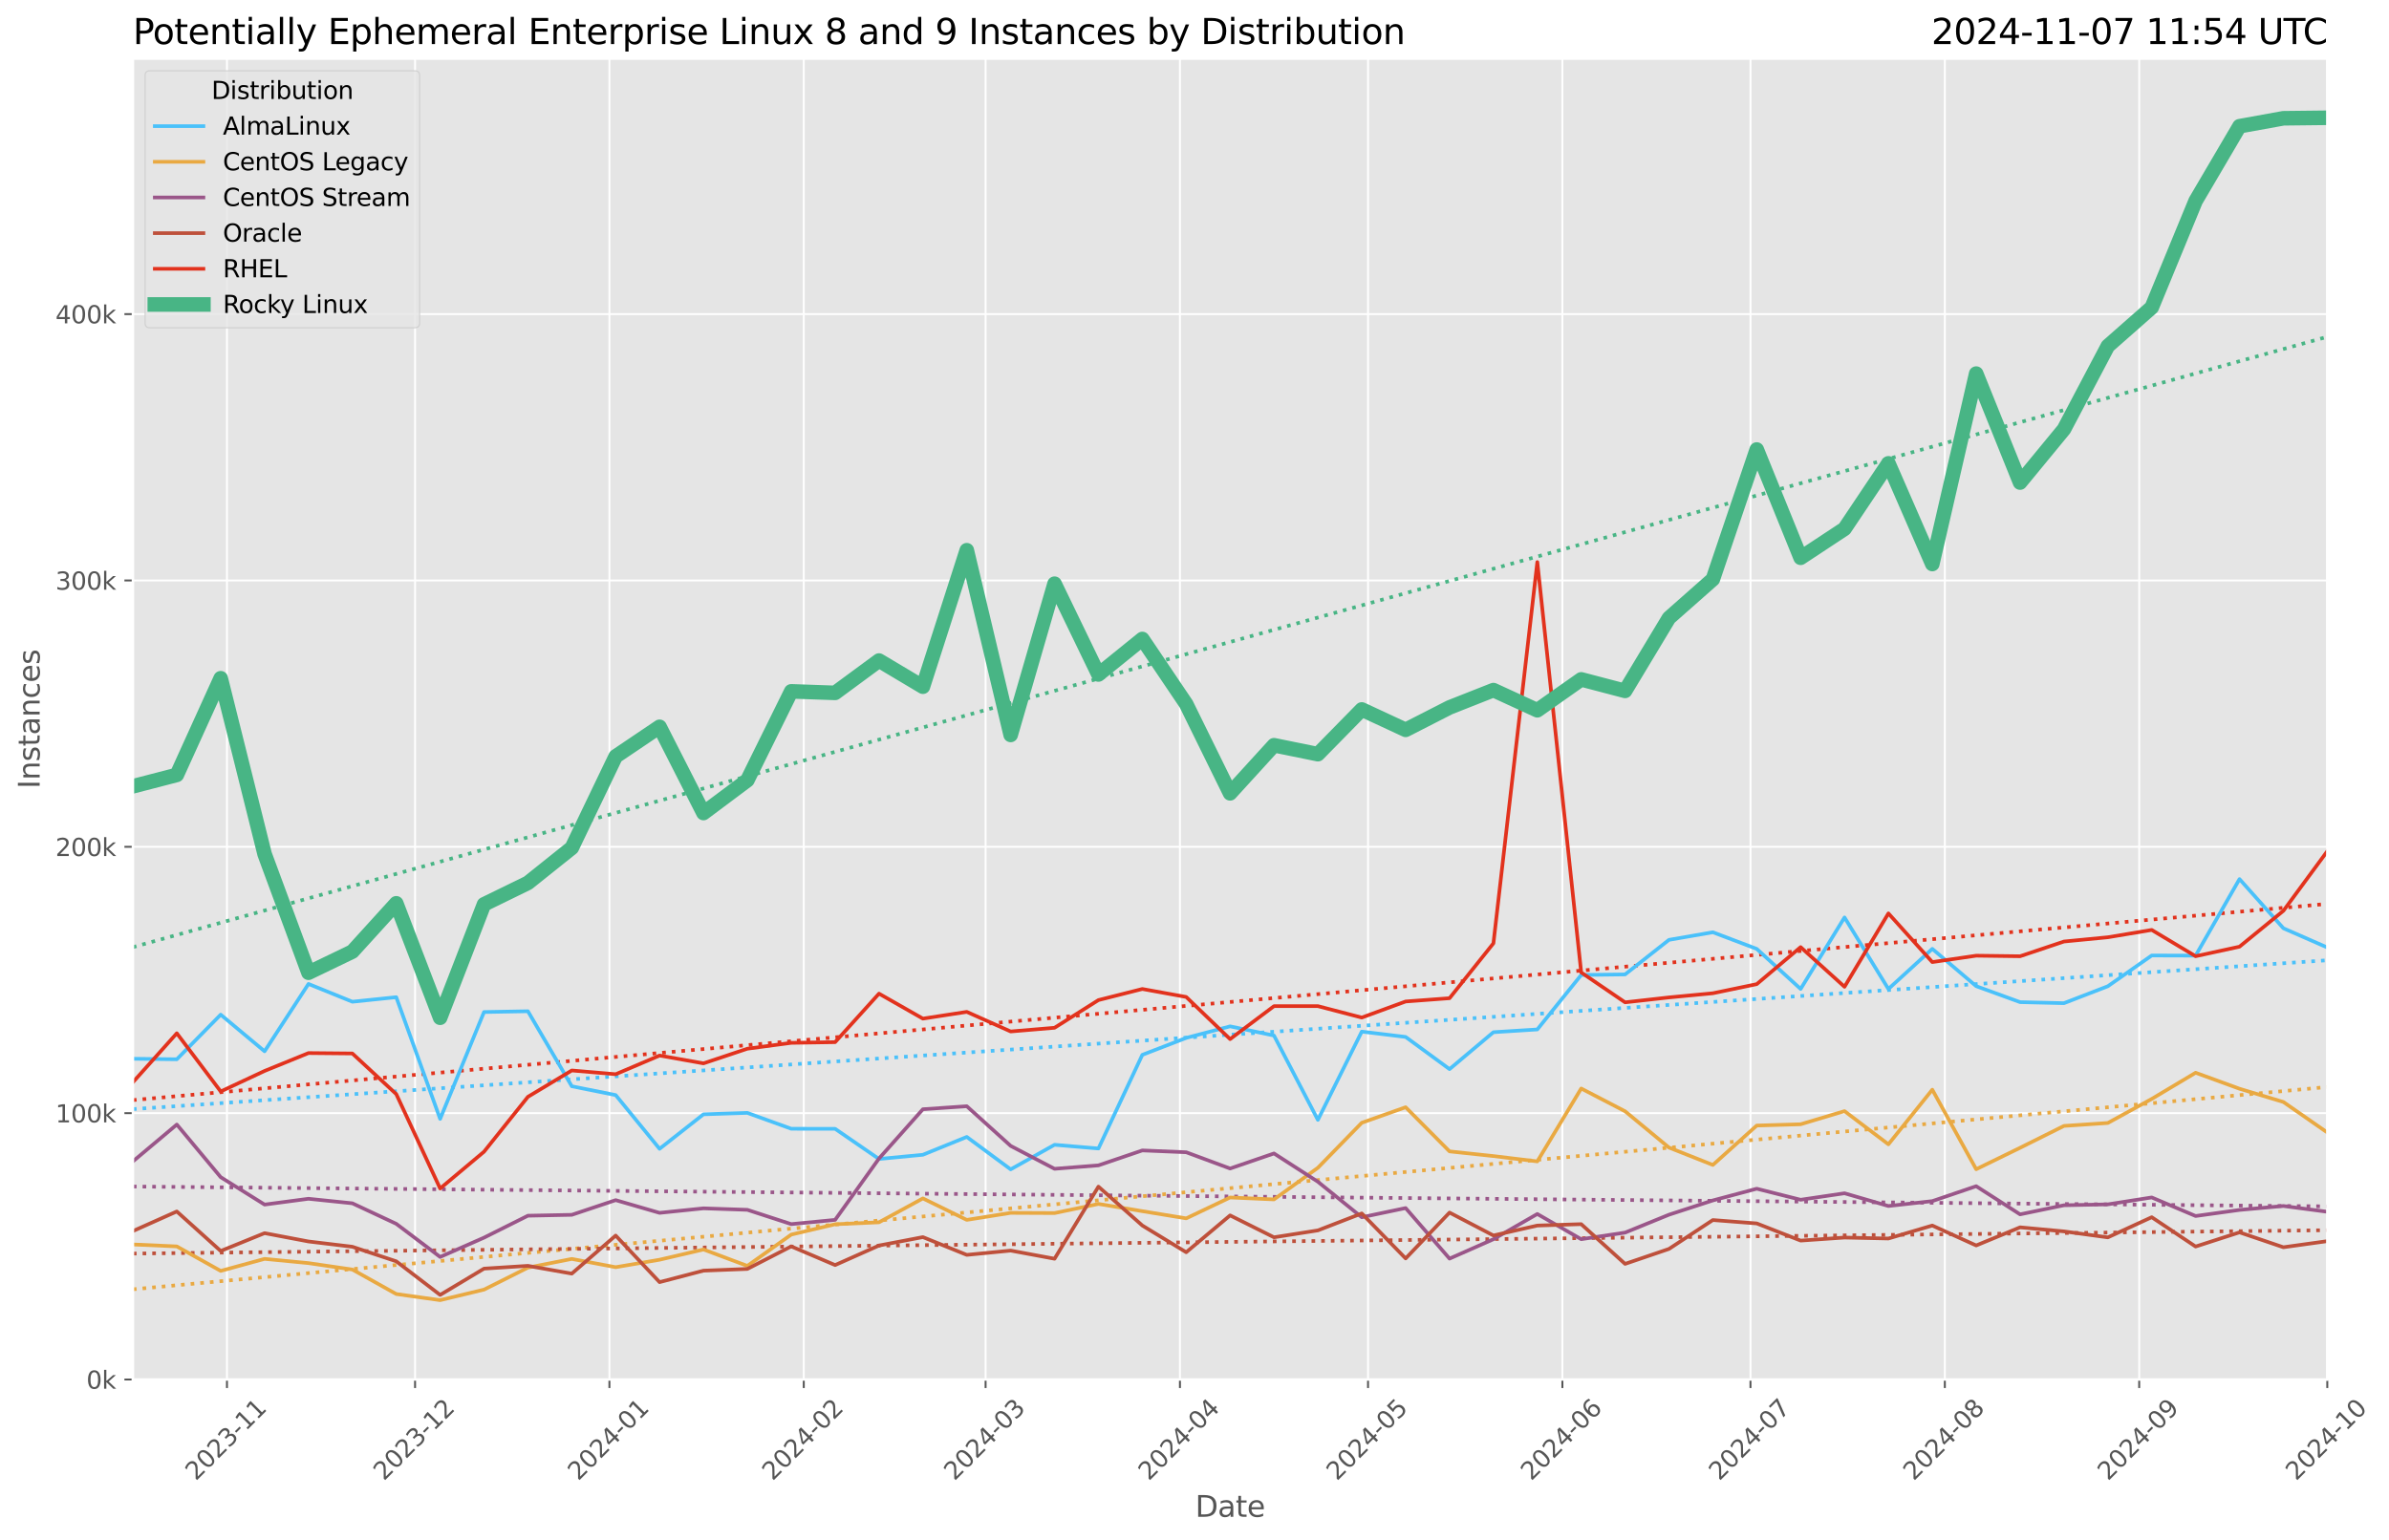 <?xml version="1.0" encoding="utf-8" standalone="no"?>
<!DOCTYPE svg PUBLIC "-//W3C//DTD SVG 1.1//EN"
  "http://www.w3.org/Graphics/SVG/1.1/DTD/svg11.dtd">
<svg xmlns:xlink="http://www.w3.org/1999/xlink" width="982.93pt" height="633.944pt" viewBox="0 0 982.93 633.944" xmlns="http://www.w3.org/2000/svg" version="1.1">
 <defs>
  <style type="text/css">*{stroke-linejoin: round; stroke-linecap: butt}</style>
 </defs>
 <g id="figure_1">
  <g id="patch_1">
   <path d="M 0 633.944 
L 982.93 633.944 
L 982.93 0 
L 0 0 
z
" style="fill: #ffffff"/>
  </g>
  <g id="axes_1">
   <g id="patch_2">
    <path d="M 54.692 567.742 
L 957.536 567.742 
L 957.536 24.142 
L 54.692 24.142 
z
" style="fill: #e5e5e5"/>
   </g>
   <g id="matplotlib.axis_1">
    <g id="xtick_1">
     <g id="line2d_1">
      <path d="M 93.385 567.742 
L 93.385 24.142 
" clip-path="url(#pe80f2a31ed)" style="fill: none; stroke: #ffffff; stroke-width: 0.8; stroke-linecap: square"/>
     </g>
     <g id="line2d_2">
      <defs>
       <path id="m54cf9c63fd" d="M 0 0 
L 0 3.5 
" style="stroke: #555555; stroke-width: 0.8"/>
      </defs>
      <g>
       <use xlink:href="#m54cf9c63fd" x="93.385" y="567.742" style="fill: #555555; stroke: #555555; stroke-width: 0.8"/>
      </g>
     </g>
     <g id="text_1">
      <!-- 2023-11 -->
      <g style="fill: #555555" transform="translate(80.564 609.66)rotate(-45)scale(0.1 -0.1)">
       <defs>
        <path id="DejaVuSans-32" d="M 1228 531 
L 3431 531 
L 3431 0 
L 469 0 
L 469 531 
Q 828 903 1448 1529 
Q 2069 2156 2228 2338 
Q 2531 2678 2651 2914 
Q 2772 3150 2772 3378 
Q 2772 3750 2511 3984 
Q 2250 4219 1831 4219 
Q 1534 4219 1204 4116 
Q 875 4013 500 3803 
L 500 4441 
Q 881 4594 1212 4672 
Q 1544 4750 1819 4750 
Q 2544 4750 2975 4387 
Q 3406 4025 3406 3419 
Q 3406 3131 3298 2873 
Q 3191 2616 2906 2266 
Q 2828 2175 2409 1742 
Q 1991 1309 1228 531 
z
" transform="scale(0.016)"/>
        <path id="DejaVuSans-30" d="M 2034 4250 
Q 1547 4250 1301 3770 
Q 1056 3291 1056 2328 
Q 1056 1369 1301 889 
Q 1547 409 2034 409 
Q 2525 409 2770 889 
Q 3016 1369 3016 2328 
Q 3016 3291 2770 3770 
Q 2525 4250 2034 4250 
z
M 2034 4750 
Q 2819 4750 3233 4129 
Q 3647 3509 3647 2328 
Q 3647 1150 3233 529 
Q 2819 -91 2034 -91 
Q 1250 -91 836 529 
Q 422 1150 422 2328 
Q 422 3509 836 4129 
Q 1250 4750 2034 4750 
z
" transform="scale(0.016)"/>
        <path id="DejaVuSans-33" d="M 2597 2516 
Q 3050 2419 3304 2112 
Q 3559 1806 3559 1356 
Q 3559 666 3084 287 
Q 2609 -91 1734 -91 
Q 1441 -91 1130 -33 
Q 819 25 488 141 
L 488 750 
Q 750 597 1062 519 
Q 1375 441 1716 441 
Q 2309 441 2620 675 
Q 2931 909 2931 1356 
Q 2931 1769 2642 2001 
Q 2353 2234 1838 2234 
L 1294 2234 
L 1294 2753 
L 1863 2753 
Q 2328 2753 2575 2939 
Q 2822 3125 2822 3475 
Q 2822 3834 2567 4026 
Q 2313 4219 1838 4219 
Q 1578 4219 1281 4162 
Q 984 4106 628 3988 
L 628 4550 
Q 988 4650 1302 4700 
Q 1616 4750 1894 4750 
Q 2613 4750 3031 4423 
Q 3450 4097 3450 3541 
Q 3450 3153 3228 2886 
Q 3006 2619 2597 2516 
z
" transform="scale(0.016)"/>
        <path id="DejaVuSans-2d" d="M 313 2009 
L 1997 2009 
L 1997 1497 
L 313 1497 
L 313 2009 
z
" transform="scale(0.016)"/>
        <path id="DejaVuSans-31" d="M 794 531 
L 1825 531 
L 1825 4091 
L 703 3866 
L 703 4441 
L 1819 4666 
L 2450 4666 
L 2450 531 
L 3481 531 
L 3481 0 
L 794 0 
L 794 531 
z
" transform="scale(0.016)"/>
       </defs>
       <use xlink:href="#DejaVuSans-32"/>
       <use xlink:href="#DejaVuSans-30" x="63.623"/>
       <use xlink:href="#DejaVuSans-32" x="127.246"/>
       <use xlink:href="#DejaVuSans-33" x="190.869"/>
       <use xlink:href="#DejaVuSans-2d" x="254.492"/>
       <use xlink:href="#DejaVuSans-31" x="290.576"/>
       <use xlink:href="#DejaVuSans-31" x="354.199"/>
      </g>
     </g>
    </g>
    <g id="xtick_2">
     <g id="line2d_3">
      <path d="M 170.772 567.742 
L 170.772 24.142 
" clip-path="url(#pe80f2a31ed)" style="fill: none; stroke: #ffffff; stroke-width: 0.8; stroke-linecap: square"/>
     </g>
     <g id="line2d_4">
      <g>
       <use xlink:href="#m54cf9c63fd" x="170.772" y="567.742" style="fill: #555555; stroke: #555555; stroke-width: 0.8"/>
      </g>
     </g>
     <g id="text_2">
      <!-- 2023-12 -->
      <g style="fill: #555555" transform="translate(157.951 609.66)rotate(-45)scale(0.1 -0.1)">
       <use xlink:href="#DejaVuSans-32"/>
       <use xlink:href="#DejaVuSans-30" x="63.623"/>
       <use xlink:href="#DejaVuSans-32" x="127.246"/>
       <use xlink:href="#DejaVuSans-33" x="190.869"/>
       <use xlink:href="#DejaVuSans-2d" x="254.492"/>
       <use xlink:href="#DejaVuSans-31" x="290.576"/>
       <use xlink:href="#DejaVuSans-32" x="354.199"/>
      </g>
     </g>
    </g>
    <g id="xtick_3">
     <g id="line2d_5">
      <path d="M 250.738 567.742 
L 250.738 24.142 
" clip-path="url(#pe80f2a31ed)" style="fill: none; stroke: #ffffff; stroke-width: 0.8; stroke-linecap: square"/>
     </g>
     <g id="line2d_6">
      <g>
       <use xlink:href="#m54cf9c63fd" x="250.738" y="567.742" style="fill: #555555; stroke: #555555; stroke-width: 0.8"/>
      </g>
     </g>
     <g id="text_3">
      <!-- 2024-01 -->
      <g style="fill: #555555" transform="translate(237.917 609.66)rotate(-45)scale(0.1 -0.1)">
       <defs>
        <path id="DejaVuSans-34" d="M 2419 4116 
L 825 1625 
L 2419 1625 
L 2419 4116 
z
M 2253 4666 
L 3047 4666 
L 3047 1625 
L 3713 1625 
L 3713 1100 
L 3047 1100 
L 3047 0 
L 2419 0 
L 2419 1100 
L 313 1100 
L 313 1709 
L 2253 4666 
z
" transform="scale(0.016)"/>
       </defs>
       <use xlink:href="#DejaVuSans-32"/>
       <use xlink:href="#DejaVuSans-30" x="63.623"/>
       <use xlink:href="#DejaVuSans-32" x="127.246"/>
       <use xlink:href="#DejaVuSans-34" x="190.869"/>
       <use xlink:href="#DejaVuSans-2d" x="254.492"/>
       <use xlink:href="#DejaVuSans-30" x="290.576"/>
       <use xlink:href="#DejaVuSans-31" x="354.199"/>
      </g>
     </g>
    </g>
    <g id="xtick_4">
     <g id="line2d_7">
      <path d="M 330.704 567.742 
L 330.704 24.142 
" clip-path="url(#pe80f2a31ed)" style="fill: none; stroke: #ffffff; stroke-width: 0.8; stroke-linecap: square"/>
     </g>
     <g id="line2d_8">
      <g>
       <use xlink:href="#m54cf9c63fd" x="330.704" y="567.742" style="fill: #555555; stroke: #555555; stroke-width: 0.8"/>
      </g>
     </g>
     <g id="text_4">
      <!-- 2024-02 -->
      <g style="fill: #555555" transform="translate(317.883 609.66)rotate(-45)scale(0.1 -0.1)">
       <use xlink:href="#DejaVuSans-32"/>
       <use xlink:href="#DejaVuSans-30" x="63.623"/>
       <use xlink:href="#DejaVuSans-32" x="127.246"/>
       <use xlink:href="#DejaVuSans-34" x="190.869"/>
       <use xlink:href="#DejaVuSans-2d" x="254.492"/>
       <use xlink:href="#DejaVuSans-30" x="290.576"/>
       <use xlink:href="#DejaVuSans-32" x="354.199"/>
      </g>
     </g>
    </g>
    <g id="xtick_5">
     <g id="line2d_9">
      <path d="M 405.511 567.742 
L 405.511 24.142 
" clip-path="url(#pe80f2a31ed)" style="fill: none; stroke: #ffffff; stroke-width: 0.8; stroke-linecap: square"/>
     </g>
     <g id="line2d_10">
      <g>
       <use xlink:href="#m54cf9c63fd" x="405.511" y="567.742" style="fill: #555555; stroke: #555555; stroke-width: 0.8"/>
      </g>
     </g>
     <g id="text_5">
      <!-- 2024-03 -->
      <g style="fill: #555555" transform="translate(392.69 609.66)rotate(-45)scale(0.1 -0.1)">
       <use xlink:href="#DejaVuSans-32"/>
       <use xlink:href="#DejaVuSans-30" x="63.623"/>
       <use xlink:href="#DejaVuSans-32" x="127.246"/>
       <use xlink:href="#DejaVuSans-34" x="190.869"/>
       <use xlink:href="#DejaVuSans-2d" x="254.492"/>
       <use xlink:href="#DejaVuSans-30" x="290.576"/>
       <use xlink:href="#DejaVuSans-33" x="354.199"/>
      </g>
     </g>
    </g>
    <g id="xtick_6">
     <g id="line2d_11">
      <path d="M 485.477 567.742 
L 485.477 24.142 
" clip-path="url(#pe80f2a31ed)" style="fill: none; stroke: #ffffff; stroke-width: 0.8; stroke-linecap: square"/>
     </g>
     <g id="line2d_12">
      <g>
       <use xlink:href="#m54cf9c63fd" x="485.477" y="567.742" style="fill: #555555; stroke: #555555; stroke-width: 0.8"/>
      </g>
     </g>
     <g id="text_6">
      <!-- 2024-04 -->
      <g style="fill: #555555" transform="translate(472.656 609.66)rotate(-45)scale(0.1 -0.1)">
       <use xlink:href="#DejaVuSans-32"/>
       <use xlink:href="#DejaVuSans-30" x="63.623"/>
       <use xlink:href="#DejaVuSans-32" x="127.246"/>
       <use xlink:href="#DejaVuSans-34" x="190.869"/>
       <use xlink:href="#DejaVuSans-2d" x="254.492"/>
       <use xlink:href="#DejaVuSans-30" x="290.576"/>
       <use xlink:href="#DejaVuSans-34" x="354.199"/>
      </g>
     </g>
    </g>
    <g id="xtick_7">
     <g id="line2d_13">
      <path d="M 562.864 567.742 
L 562.864 24.142 
" clip-path="url(#pe80f2a31ed)" style="fill: none; stroke: #ffffff; stroke-width: 0.8; stroke-linecap: square"/>
     </g>
     <g id="line2d_14">
      <g>
       <use xlink:href="#m54cf9c63fd" x="562.864" y="567.742" style="fill: #555555; stroke: #555555; stroke-width: 0.8"/>
      </g>
     </g>
     <g id="text_7">
      <!-- 2024-05 -->
      <g style="fill: #555555" transform="translate(550.043 609.66)rotate(-45)scale(0.1 -0.1)">
       <defs>
        <path id="DejaVuSans-35" d="M 691 4666 
L 3169 4666 
L 3169 4134 
L 1269 4134 
L 1269 2991 
Q 1406 3038 1543 3061 
Q 1681 3084 1819 3084 
Q 2600 3084 3056 2656 
Q 3513 2228 3513 1497 
Q 3513 744 3044 326 
Q 2575 -91 1722 -91 
Q 1428 -91 1123 -41 
Q 819 9 494 109 
L 494 744 
Q 775 591 1075 516 
Q 1375 441 1709 441 
Q 2250 441 2565 725 
Q 2881 1009 2881 1497 
Q 2881 1984 2565 2268 
Q 2250 2553 1709 2553 
Q 1456 2553 1204 2497 
Q 953 2441 691 2322 
L 691 4666 
z
" transform="scale(0.016)"/>
       </defs>
       <use xlink:href="#DejaVuSans-32"/>
       <use xlink:href="#DejaVuSans-30" x="63.623"/>
       <use xlink:href="#DejaVuSans-32" x="127.246"/>
       <use xlink:href="#DejaVuSans-34" x="190.869"/>
       <use xlink:href="#DejaVuSans-2d" x="254.492"/>
       <use xlink:href="#DejaVuSans-30" x="290.576"/>
       <use xlink:href="#DejaVuSans-35" x="354.199"/>
      </g>
     </g>
    </g>
    <g id="xtick_8">
     <g id="line2d_15">
      <path d="M 642.83 567.742 
L 642.83 24.142 
" clip-path="url(#pe80f2a31ed)" style="fill: none; stroke: #ffffff; stroke-width: 0.8; stroke-linecap: square"/>
     </g>
     <g id="line2d_16">
      <g>
       <use xlink:href="#m54cf9c63fd" x="642.83" y="567.742" style="fill: #555555; stroke: #555555; stroke-width: 0.8"/>
      </g>
     </g>
     <g id="text_8">
      <!-- 2024-06 -->
      <g style="fill: #555555" transform="translate(630.009 609.66)rotate(-45)scale(0.1 -0.1)">
       <defs>
        <path id="DejaVuSans-36" d="M 2113 2584 
Q 1688 2584 1439 2293 
Q 1191 2003 1191 1497 
Q 1191 994 1439 701 
Q 1688 409 2113 409 
Q 2538 409 2786 701 
Q 3034 994 3034 1497 
Q 3034 2003 2786 2293 
Q 2538 2584 2113 2584 
z
M 3366 4563 
L 3366 3988 
Q 3128 4100 2886 4159 
Q 2644 4219 2406 4219 
Q 1781 4219 1451 3797 
Q 1122 3375 1075 2522 
Q 1259 2794 1537 2939 
Q 1816 3084 2150 3084 
Q 2853 3084 3261 2657 
Q 3669 2231 3669 1497 
Q 3669 778 3244 343 
Q 2819 -91 2113 -91 
Q 1303 -91 875 529 
Q 447 1150 447 2328 
Q 447 3434 972 4092 
Q 1497 4750 2381 4750 
Q 2619 4750 2861 4703 
Q 3103 4656 3366 4563 
z
" transform="scale(0.016)"/>
       </defs>
       <use xlink:href="#DejaVuSans-32"/>
       <use xlink:href="#DejaVuSans-30" x="63.623"/>
       <use xlink:href="#DejaVuSans-32" x="127.246"/>
       <use xlink:href="#DejaVuSans-34" x="190.869"/>
       <use xlink:href="#DejaVuSans-2d" x="254.492"/>
       <use xlink:href="#DejaVuSans-30" x="290.576"/>
       <use xlink:href="#DejaVuSans-36" x="354.199"/>
      </g>
     </g>
    </g>
    <g id="xtick_9">
     <g id="line2d_17">
      <path d="M 720.217 567.742 
L 720.217 24.142 
" clip-path="url(#pe80f2a31ed)" style="fill: none; stroke: #ffffff; stroke-width: 0.8; stroke-linecap: square"/>
     </g>
     <g id="line2d_18">
      <g>
       <use xlink:href="#m54cf9c63fd" x="720.217" y="567.742" style="fill: #555555; stroke: #555555; stroke-width: 0.8"/>
      </g>
     </g>
     <g id="text_9">
      <!-- 2024-07 -->
      <g style="fill: #555555" transform="translate(707.396 609.66)rotate(-45)scale(0.1 -0.1)">
       <defs>
        <path id="DejaVuSans-37" d="M 525 4666 
L 3525 4666 
L 3525 4397 
L 1831 0 
L 1172 0 
L 2766 4134 
L 525 4134 
L 525 4666 
z
" transform="scale(0.016)"/>
       </defs>
       <use xlink:href="#DejaVuSans-32"/>
       <use xlink:href="#DejaVuSans-30" x="63.623"/>
       <use xlink:href="#DejaVuSans-32" x="127.246"/>
       <use xlink:href="#DejaVuSans-34" x="190.869"/>
       <use xlink:href="#DejaVuSans-2d" x="254.492"/>
       <use xlink:href="#DejaVuSans-30" x="290.576"/>
       <use xlink:href="#DejaVuSans-37" x="354.199"/>
      </g>
     </g>
    </g>
    <g id="xtick_10">
     <g id="line2d_19">
      <path d="M 800.183 567.742 
L 800.183 24.142 
" clip-path="url(#pe80f2a31ed)" style="fill: none; stroke: #ffffff; stroke-width: 0.8; stroke-linecap: square"/>
     </g>
     <g id="line2d_20">
      <g>
       <use xlink:href="#m54cf9c63fd" x="800.183" y="567.742" style="fill: #555555; stroke: #555555; stroke-width: 0.8"/>
      </g>
     </g>
     <g id="text_10">
      <!-- 2024-08 -->
      <g style="fill: #555555" transform="translate(787.362 609.66)rotate(-45)scale(0.1 -0.1)">
       <defs>
        <path id="DejaVuSans-38" d="M 2034 2216 
Q 1584 2216 1326 1975 
Q 1069 1734 1069 1313 
Q 1069 891 1326 650 
Q 1584 409 2034 409 
Q 2484 409 2743 651 
Q 3003 894 3003 1313 
Q 3003 1734 2745 1975 
Q 2488 2216 2034 2216 
z
M 1403 2484 
Q 997 2584 770 2862 
Q 544 3141 544 3541 
Q 544 4100 942 4425 
Q 1341 4750 2034 4750 
Q 2731 4750 3128 4425 
Q 3525 4100 3525 3541 
Q 3525 3141 3298 2862 
Q 3072 2584 2669 2484 
Q 3125 2378 3379 2068 
Q 3634 1759 3634 1313 
Q 3634 634 3220 271 
Q 2806 -91 2034 -91 
Q 1263 -91 848 271 
Q 434 634 434 1313 
Q 434 1759 690 2068 
Q 947 2378 1403 2484 
z
M 1172 3481 
Q 1172 3119 1398 2916 
Q 1625 2713 2034 2713 
Q 2441 2713 2670 2916 
Q 2900 3119 2900 3481 
Q 2900 3844 2670 4047 
Q 2441 4250 2034 4250 
Q 1625 4250 1398 4047 
Q 1172 3844 1172 3481 
z
" transform="scale(0.016)"/>
       </defs>
       <use xlink:href="#DejaVuSans-32"/>
       <use xlink:href="#DejaVuSans-30" x="63.623"/>
       <use xlink:href="#DejaVuSans-32" x="127.246"/>
       <use xlink:href="#DejaVuSans-34" x="190.869"/>
       <use xlink:href="#DejaVuSans-2d" x="254.492"/>
       <use xlink:href="#DejaVuSans-30" x="290.576"/>
       <use xlink:href="#DejaVuSans-38" x="354.199"/>
      </g>
     </g>
    </g>
    <g id="xtick_11">
     <g id="line2d_21">
      <path d="M 880.149 567.742 
L 880.149 24.142 
" clip-path="url(#pe80f2a31ed)" style="fill: none; stroke: #ffffff; stroke-width: 0.8; stroke-linecap: square"/>
     </g>
     <g id="line2d_22">
      <g>
       <use xlink:href="#m54cf9c63fd" x="880.149" y="567.742" style="fill: #555555; stroke: #555555; stroke-width: 0.8"/>
      </g>
     </g>
     <g id="text_11">
      <!-- 2024-09 -->
      <g style="fill: #555555" transform="translate(867.328 609.66)rotate(-45)scale(0.1 -0.1)">
       <defs>
        <path id="DejaVuSans-39" d="M 703 97 
L 703 672 
Q 941 559 1184 500 
Q 1428 441 1663 441 
Q 2288 441 2617 861 
Q 2947 1281 2994 2138 
Q 2813 1869 2534 1725 
Q 2256 1581 1919 1581 
Q 1219 1581 811 2004 
Q 403 2428 403 3163 
Q 403 3881 828 4315 
Q 1253 4750 1959 4750 
Q 2769 4750 3195 4129 
Q 3622 3509 3622 2328 
Q 3622 1225 3098 567 
Q 2575 -91 1691 -91 
Q 1453 -91 1209 -44 
Q 966 3 703 97 
z
M 1959 2075 
Q 2384 2075 2632 2365 
Q 2881 2656 2881 3163 
Q 2881 3666 2632 3958 
Q 2384 4250 1959 4250 
Q 1534 4250 1286 3958 
Q 1038 3666 1038 3163 
Q 1038 2656 1286 2365 
Q 1534 2075 1959 2075 
z
" transform="scale(0.016)"/>
       </defs>
       <use xlink:href="#DejaVuSans-32"/>
       <use xlink:href="#DejaVuSans-30" x="63.623"/>
       <use xlink:href="#DejaVuSans-32" x="127.246"/>
       <use xlink:href="#DejaVuSans-34" x="190.869"/>
       <use xlink:href="#DejaVuSans-2d" x="254.492"/>
       <use xlink:href="#DejaVuSans-30" x="290.576"/>
       <use xlink:href="#DejaVuSans-39" x="354.199"/>
      </g>
     </g>
    </g>
    <g id="xtick_12">
     <g id="line2d_23">
      <path d="M 957.536 567.742 
L 957.536 24.142 
" clip-path="url(#pe80f2a31ed)" style="fill: none; stroke: #ffffff; stroke-width: 0.8; stroke-linecap: square"/>
     </g>
     <g id="line2d_24">
      <g>
       <use xlink:href="#m54cf9c63fd" x="957.536" y="567.742" style="fill: #555555; stroke: #555555; stroke-width: 0.8"/>
      </g>
     </g>
     <g id="text_12">
      <!-- 2024-10 -->
      <g style="fill: #555555" transform="translate(944.715 609.66)rotate(-45)scale(0.1 -0.1)">
       <use xlink:href="#DejaVuSans-32"/>
       <use xlink:href="#DejaVuSans-30" x="63.623"/>
       <use xlink:href="#DejaVuSans-32" x="127.246"/>
       <use xlink:href="#DejaVuSans-34" x="190.869"/>
       <use xlink:href="#DejaVuSans-2d" x="254.492"/>
       <use xlink:href="#DejaVuSans-31" x="290.576"/>
       <use xlink:href="#DejaVuSans-30" x="354.199"/>
      </g>
     </g>
    </g>
    <g id="text_13">
     <!-- Date -->
     <g style="fill: #555555" transform="translate(491.773 624.248)scale(0.12 -0.12)">
      <defs>
       <path id="DejaVuSans-44" d="M 1259 4147 
L 1259 519 
L 2022 519 
Q 2988 519 3436 956 
Q 3884 1394 3884 2338 
Q 3884 3275 3436 3711 
Q 2988 4147 2022 4147 
L 1259 4147 
z
M 628 4666 
L 1925 4666 
Q 3281 4666 3915 4102 
Q 4550 3538 4550 2338 
Q 4550 1131 3912 565 
Q 3275 0 1925 0 
L 628 0 
L 628 4666 
z
" transform="scale(0.016)"/>
       <path id="DejaVuSans-61" d="M 2194 1759 
Q 1497 1759 1228 1600 
Q 959 1441 959 1056 
Q 959 750 1161 570 
Q 1363 391 1709 391 
Q 2188 391 2477 730 
Q 2766 1069 2766 1631 
L 2766 1759 
L 2194 1759 
z
M 3341 1997 
L 3341 0 
L 2766 0 
L 2766 531 
Q 2569 213 2275 61 
Q 1981 -91 1556 -91 
Q 1019 -91 701 211 
Q 384 513 384 1019 
Q 384 1609 779 1909 
Q 1175 2209 1959 2209 
L 2766 2209 
L 2766 2266 
Q 2766 2663 2505 2880 
Q 2244 3097 1772 3097 
Q 1472 3097 1187 3025 
Q 903 2953 641 2809 
L 641 3341 
Q 956 3463 1253 3523 
Q 1550 3584 1831 3584 
Q 2591 3584 2966 3190 
Q 3341 2797 3341 1997 
z
" transform="scale(0.016)"/>
       <path id="DejaVuSans-74" d="M 1172 4494 
L 1172 3500 
L 2356 3500 
L 2356 3053 
L 1172 3053 
L 1172 1153 
Q 1172 725 1289 603 
Q 1406 481 1766 481 
L 2356 481 
L 2356 0 
L 1766 0 
Q 1100 0 847 248 
Q 594 497 594 1153 
L 594 3053 
L 172 3053 
L 172 3500 
L 594 3500 
L 594 4494 
L 1172 4494 
z
" transform="scale(0.016)"/>
       <path id="DejaVuSans-65" d="M 3597 1894 
L 3597 1613 
L 953 1613 
Q 991 1019 1311 708 
Q 1631 397 2203 397 
Q 2534 397 2845 478 
Q 3156 559 3463 722 
L 3463 178 
Q 3153 47 2828 -22 
Q 2503 -91 2169 -91 
Q 1331 -91 842 396 
Q 353 884 353 1716 
Q 353 2575 817 3079 
Q 1281 3584 2069 3584 
Q 2775 3584 3186 3129 
Q 3597 2675 3597 1894 
z
M 3022 2063 
Q 3016 2534 2758 2815 
Q 2500 3097 2075 3097 
Q 1594 3097 1305 2825 
Q 1016 2553 972 2059 
L 3022 2063 
z
" transform="scale(0.016)"/>
      </defs>
      <use xlink:href="#DejaVuSans-44"/>
      <use xlink:href="#DejaVuSans-61" x="77.002"/>
      <use xlink:href="#DejaVuSans-74" x="138.281"/>
      <use xlink:href="#DejaVuSans-65" x="177.49"/>
     </g>
    </g>
   </g>
   <g id="matplotlib.axis_2">
    <g id="ytick_1">
     <g id="line2d_25">
      <path d="M 54.692 567.742 
L 957.536 567.742 
" clip-path="url(#pe80f2a31ed)" style="fill: none; stroke: #ffffff; stroke-width: 0.8; stroke-linecap: square"/>
     </g>
     <g id="line2d_26">
      <defs>
       <path id="md037a63f2e" d="M 0 0 
L -3.5 0 
" style="stroke: #555555; stroke-width: 0.8"/>
      </defs>
      <g>
       <use xlink:href="#md037a63f2e" x="54.692" y="567.742" style="fill: #555555; stroke: #555555; stroke-width: 0.8"/>
      </g>
     </g>
     <g id="text_14">
      <!-- 0k -->
      <g style="fill: #555555" transform="translate(35.539 571.541)scale(0.1 -0.1)">
       <defs>
        <path id="DejaVuSans-6b" d="M 581 4863 
L 1159 4863 
L 1159 1991 
L 2875 3500 
L 3609 3500 
L 1753 1863 
L 3688 0 
L 2938 0 
L 1159 1709 
L 1159 0 
L 581 0 
L 581 4863 
z
" transform="scale(0.016)"/>
       </defs>
       <use xlink:href="#DejaVuSans-30"/>
       <use xlink:href="#DejaVuSans-6b" x="63.623"/>
      </g>
     </g>
    </g>
    <g id="ytick_2">
     <g id="line2d_27">
      <path d="M 54.692 458.124 
L 957.536 458.124 
" clip-path="url(#pe80f2a31ed)" style="fill: none; stroke: #ffffff; stroke-width: 0.8; stroke-linecap: square"/>
     </g>
     <g id="line2d_28">
      <g>
       <use xlink:href="#md037a63f2e" x="54.692" y="458.124" style="fill: #555555; stroke: #555555; stroke-width: 0.8"/>
      </g>
     </g>
     <g id="text_15">
      <!-- 100k -->
      <g style="fill: #555555" transform="translate(22.814 461.923)scale(0.1 -0.1)">
       <use xlink:href="#DejaVuSans-31"/>
       <use xlink:href="#DejaVuSans-30" x="63.623"/>
       <use xlink:href="#DejaVuSans-30" x="127.246"/>
       <use xlink:href="#DejaVuSans-6b" x="190.869"/>
      </g>
     </g>
    </g>
    <g id="ytick_3">
     <g id="line2d_29">
      <path d="M 54.692 348.506 
L 957.536 348.506 
" clip-path="url(#pe80f2a31ed)" style="fill: none; stroke: #ffffff; stroke-width: 0.8; stroke-linecap: square"/>
     </g>
     <g id="line2d_30">
      <g>
       <use xlink:href="#md037a63f2e" x="54.692" y="348.506" style="fill: #555555; stroke: #555555; stroke-width: 0.8"/>
      </g>
     </g>
     <g id="text_16">
      <!-- 200k -->
      <g style="fill: #555555" transform="translate(22.814 352.305)scale(0.1 -0.1)">
       <use xlink:href="#DejaVuSans-32"/>
       <use xlink:href="#DejaVuSans-30" x="63.623"/>
       <use xlink:href="#DejaVuSans-30" x="127.246"/>
       <use xlink:href="#DejaVuSans-6b" x="190.869"/>
      </g>
     </g>
    </g>
    <g id="ytick_4">
     <g id="line2d_31">
      <path d="M 54.692 238.888 
L 957.536 238.888 
" clip-path="url(#pe80f2a31ed)" style="fill: none; stroke: #ffffff; stroke-width: 0.8; stroke-linecap: square"/>
     </g>
     <g id="line2d_32">
      <g>
       <use xlink:href="#md037a63f2e" x="54.692" y="238.888" style="fill: #555555; stroke: #555555; stroke-width: 0.8"/>
      </g>
     </g>
     <g id="text_17">
      <!-- 300k -->
      <g style="fill: #555555" transform="translate(22.814 242.687)scale(0.1 -0.1)">
       <use xlink:href="#DejaVuSans-33"/>
       <use xlink:href="#DejaVuSans-30" x="63.623"/>
       <use xlink:href="#DejaVuSans-30" x="127.246"/>
       <use xlink:href="#DejaVuSans-6b" x="190.869"/>
      </g>
     </g>
    </g>
    <g id="ytick_5">
     <g id="line2d_33">
      <path d="M 54.692 129.27 
L 957.536 129.27 
" clip-path="url(#pe80f2a31ed)" style="fill: none; stroke: #ffffff; stroke-width: 0.8; stroke-linecap: square"/>
     </g>
     <g id="line2d_34">
      <g>
       <use xlink:href="#md037a63f2e" x="54.692" y="129.27" style="fill: #555555; stroke: #555555; stroke-width: 0.8"/>
      </g>
     </g>
     <g id="text_18">
      <!-- 400k -->
      <g style="fill: #555555" transform="translate(22.814 133.07)scale(0.1 -0.1)">
       <use xlink:href="#DejaVuSans-34"/>
       <use xlink:href="#DejaVuSans-30" x="63.623"/>
       <use xlink:href="#DejaVuSans-30" x="127.246"/>
       <use xlink:href="#DejaVuSans-6b" x="190.869"/>
      </g>
     </g>
    </g>
    <g id="text_19">
     <!-- Instances -->
     <g style="fill: #555555" transform="translate(16.318 324.588)rotate(-90)scale(0.12 -0.12)">
      <defs>
       <path id="DejaVuSans-49" d="M 628 4666 
L 1259 4666 
L 1259 0 
L 628 0 
L 628 4666 
z
" transform="scale(0.016)"/>
       <path id="DejaVuSans-6e" d="M 3513 2113 
L 3513 0 
L 2938 0 
L 2938 2094 
Q 2938 2591 2744 2837 
Q 2550 3084 2163 3084 
Q 1697 3084 1428 2787 
Q 1159 2491 1159 1978 
L 1159 0 
L 581 0 
L 581 3500 
L 1159 3500 
L 1159 2956 
Q 1366 3272 1645 3428 
Q 1925 3584 2291 3584 
Q 2894 3584 3203 3211 
Q 3513 2838 3513 2113 
z
" transform="scale(0.016)"/>
       <path id="DejaVuSans-73" d="M 2834 3397 
L 2834 2853 
Q 2591 2978 2328 3040 
Q 2066 3103 1784 3103 
Q 1356 3103 1142 2972 
Q 928 2841 928 2578 
Q 928 2378 1081 2264 
Q 1234 2150 1697 2047 
L 1894 2003 
Q 2506 1872 2764 1633 
Q 3022 1394 3022 966 
Q 3022 478 2636 193 
Q 2250 -91 1575 -91 
Q 1294 -91 989 -36 
Q 684 19 347 128 
L 347 722 
Q 666 556 975 473 
Q 1284 391 1588 391 
Q 1994 391 2212 530 
Q 2431 669 2431 922 
Q 2431 1156 2273 1281 
Q 2116 1406 1581 1522 
L 1381 1569 
Q 847 1681 609 1914 
Q 372 2147 372 2553 
Q 372 3047 722 3315 
Q 1072 3584 1716 3584 
Q 2034 3584 2315 3537 
Q 2597 3491 2834 3397 
z
" transform="scale(0.016)"/>
       <path id="DejaVuSans-63" d="M 3122 3366 
L 3122 2828 
Q 2878 2963 2633 3030 
Q 2388 3097 2138 3097 
Q 1578 3097 1268 2742 
Q 959 2388 959 1747 
Q 959 1106 1268 751 
Q 1578 397 2138 397 
Q 2388 397 2633 464 
Q 2878 531 3122 666 
L 3122 134 
Q 2881 22 2623 -34 
Q 2366 -91 2075 -91 
Q 1284 -91 818 406 
Q 353 903 353 1747 
Q 353 2603 823 3093 
Q 1294 3584 2113 3584 
Q 2378 3584 2631 3529 
Q 2884 3475 3122 3366 
z
" transform="scale(0.016)"/>
      </defs>
      <use xlink:href="#DejaVuSans-49"/>
      <use xlink:href="#DejaVuSans-6e" x="29.492"/>
      <use xlink:href="#DejaVuSans-73" x="92.871"/>
      <use xlink:href="#DejaVuSans-74" x="144.971"/>
      <use xlink:href="#DejaVuSans-61" x="184.18"/>
      <use xlink:href="#DejaVuSans-6e" x="245.459"/>
      <use xlink:href="#DejaVuSans-63" x="308.838"/>
      <use xlink:href="#DejaVuSans-65" x="363.818"/>
      <use xlink:href="#DejaVuSans-73" x="425.342"/>
     </g>
    </g>
   </g>
   <g id="line2d_35">
    <path d="M 54.692 456.456 
L 63.812 455.837 
L 72.931 455.219 
L 82.051 454.6 
L 91.17 453.981 
L 100.29 453.363 
L 109.41 452.744 
L 118.529 452.125 
L 127.649 451.506 
L 136.769 450.888 
L 145.888 450.269 
L 155.008 449.65 
L 164.128 449.032 
L 173.247 448.413 
L 182.367 447.794 
L 191.486 447.176 
L 200.606 446.557 
L 209.726 445.938 
L 218.845 445.32 
L 227.965 444.701 
L 237.085 444.082 
L 246.204 443.464 
L 255.324 442.845 
L 264.444 442.226 
L 273.563 441.608 
L 282.683 440.989 
L 291.802 440.37 
L 300.922 439.752 
L 310.042 439.133 
L 319.161 438.514 
L 328.281 437.896 
L 337.401 437.277 
L 346.52 436.658 
L 355.64 436.04 
L 364.76 435.421 
L 373.879 434.802 
L 382.999 434.184 
L 392.118 433.565 
L 401.238 432.946 
L 410.358 432.328 
L 419.477 431.709 
L 428.597 431.09 
L 437.717 430.471 
L 446.836 429.853 
L 455.956 429.234 
L 465.076 428.615 
L 474.195 427.997 
L 483.315 427.378 
L 492.434 426.759 
L 501.554 426.141 
L 510.674 425.522 
L 519.793 424.903 
L 528.913 424.285 
L 538.033 423.666 
L 547.152 423.047 
L 556.272 422.429 
L 565.392 421.81 
L 574.511 421.191 
L 583.631 420.573 
L 592.75 419.954 
L 601.87 419.335 
L 610.99 418.717 
L 620.109 418.098 
L 629.229 417.479 
L 638.349 416.861 
L 647.468 416.242 
L 656.588 415.623 
L 665.708 415.005 
L 674.827 414.386 
L 683.947 413.767 
L 693.066 413.149 
L 702.186 412.53 
L 711.306 411.911 
L 720.425 411.292 
L 729.545 410.674 
L 738.665 410.055 
L 747.784 409.436 
L 756.904 408.818 
L 766.024 408.199 
L 775.143 407.58 
L 784.263 406.962 
L 793.382 406.343 
L 802.502 405.724 
L 811.622 405.106 
L 820.741 404.487 
L 829.861 403.868 
L 838.981 403.25 
L 848.1 402.631 
L 857.22 402.012 
L 866.34 401.394 
L 875.459 400.775 
L 884.579 400.156 
L 893.698 399.538 
L 902.818 398.919 
L 911.938 398.3 
L 921.057 397.682 
L 930.177 397.063 
L 939.297 396.444 
L 948.416 395.826 
L 957.536 395.207 
" clip-path="url(#pe80f2a31ed)" style="fill: none; stroke-dasharray: 1.5,2.475; stroke-dashoffset: 0; stroke: #4ac1fa; stroke-width: 1.5"/>
   </g>
   <g id="line2d_36">
    <path d="M 54.692 530.615 
L 63.812 529.774 
L 72.931 528.933 
L 82.051 528.093 
L 91.17 527.252 
L 100.29 526.411 
L 109.41 525.57 
L 118.529 524.729 
L 127.649 523.888 
L 136.769 523.047 
L 145.888 522.207 
L 155.008 521.366 
L 164.128 520.525 
L 173.247 519.684 
L 182.367 518.843 
L 191.486 518.002 
L 200.606 517.161 
L 209.726 516.32 
L 218.845 515.48 
L 227.965 514.639 
L 237.085 513.798 
L 246.204 512.957 
L 255.324 512.116 
L 264.444 511.275 
L 273.563 510.434 
L 282.683 509.594 
L 291.802 508.753 
L 300.922 507.912 
L 310.042 507.071 
L 319.161 506.23 
L 328.281 505.389 
L 337.401 504.548 
L 346.52 503.707 
L 355.64 502.867 
L 364.76 502.026 
L 373.879 501.185 
L 382.999 500.344 
L 392.118 499.503 
L 401.238 498.662 
L 410.358 497.821 
L 419.477 496.981 
L 428.597 496.14 
L 437.717 495.299 
L 446.836 494.458 
L 455.956 493.617 
L 465.076 492.776 
L 474.195 491.935 
L 483.315 491.094 
L 492.434 490.254 
L 501.554 489.413 
L 510.674 488.572 
L 519.793 487.731 
L 528.913 486.89 
L 538.033 486.049 
L 547.152 485.208 
L 556.272 484.368 
L 565.392 483.527 
L 574.511 482.686 
L 583.631 481.845 
L 592.75 481.004 
L 601.87 480.163 
L 610.99 479.322 
L 620.109 478.481 
L 629.229 477.641 
L 638.349 476.8 
L 647.468 475.959 
L 656.588 475.118 
L 665.708 474.277 
L 674.827 473.436 
L 683.947 472.595 
L 693.066 471.755 
L 702.186 470.914 
L 711.306 470.073 
L 720.425 469.232 
L 729.545 468.391 
L 738.665 467.55 
L 747.784 466.709 
L 756.904 465.868 
L 766.024 465.028 
L 775.143 464.187 
L 784.263 463.346 
L 793.382 462.505 
L 802.502 461.664 
L 811.622 460.823 
L 820.741 459.982 
L 829.861 459.142 
L 838.981 458.301 
L 848.1 457.46 
L 857.22 456.619 
L 866.34 455.778 
L 875.459 454.937 
L 884.579 454.096 
L 893.698 453.255 
L 902.818 452.415 
L 911.938 451.574 
L 921.057 450.733 
L 930.177 449.892 
L 939.297 449.051 
L 948.416 448.21 
L 957.536 447.369 
" clip-path="url(#pe80f2a31ed)" style="fill: none; stroke-dasharray: 1.5,2.475; stroke-dashoffset: 0; stroke: #e9a942; stroke-width: 1.5"/>
   </g>
   <g id="line2d_37">
    <path d="M 54.692 488.317 
L 63.812 488.399 
L 72.931 488.482 
L 82.051 488.564 
L 91.17 488.647 
L 100.29 488.729 
L 109.41 488.812 
L 118.529 488.894 
L 127.649 488.977 
L 136.769 489.059 
L 145.888 489.142 
L 155.008 489.224 
L 164.128 489.307 
L 173.247 489.389 
L 182.367 489.471 
L 191.486 489.554 
L 200.606 489.636 
L 209.726 489.719 
L 218.845 489.801 
L 227.965 489.884 
L 237.085 489.966 
L 246.204 490.049 
L 255.324 490.131 
L 264.444 490.214 
L 273.563 490.296 
L 282.683 490.379 
L 291.802 490.461 
L 300.922 490.544 
L 310.042 490.626 
L 319.161 490.709 
L 328.281 490.791 
L 337.401 490.874 
L 346.52 490.956 
L 355.64 491.039 
L 364.76 491.121 
L 373.879 491.204 
L 382.999 491.286 
L 392.118 491.369 
L 401.238 491.451 
L 410.358 491.533 
L 419.477 491.616 
L 428.597 491.698 
L 437.717 491.781 
L 446.836 491.863 
L 455.956 491.946 
L 465.076 492.028 
L 474.195 492.111 
L 483.315 492.193 
L 492.434 492.276 
L 501.554 492.358 
L 510.674 492.441 
L 519.793 492.523 
L 528.913 492.606 
L 538.033 492.688 
L 547.152 492.771 
L 556.272 492.853 
L 565.392 492.936 
L 574.511 493.018 
L 583.631 493.101 
L 592.75 493.183 
L 601.87 493.266 
L 610.99 493.348 
L 620.109 493.431 
L 629.229 493.513 
L 638.349 493.596 
L 647.468 493.678 
L 656.588 493.76 
L 665.708 493.843 
L 674.827 493.925 
L 683.947 494.008 
L 693.066 494.09 
L 702.186 494.173 
L 711.306 494.255 
L 720.425 494.338 
L 729.545 494.42 
L 738.665 494.503 
L 747.784 494.585 
L 756.904 494.668 
L 766.024 494.75 
L 775.143 494.833 
L 784.263 494.915 
L 793.382 494.998 
L 802.502 495.08 
L 811.622 495.163 
L 820.741 495.245 
L 829.861 495.328 
L 838.981 495.41 
L 848.1 495.493 
L 857.22 495.575 
L 866.34 495.658 
L 875.459 495.74 
L 884.579 495.822 
L 893.698 495.905 
L 902.818 495.987 
L 911.938 496.07 
L 921.057 496.152 
L 930.177 496.235 
L 939.297 496.317 
L 948.416 496.4 
L 957.536 496.482 
" clip-path="url(#pe80f2a31ed)" style="fill: none; stroke-dasharray: 1.5,2.475; stroke-dashoffset: 0; stroke: #9a5689; stroke-width: 1.5"/>
   </g>
   <g id="line2d_38">
    <path d="M 54.692 515.906 
L 63.812 515.809 
L 72.931 515.712 
L 82.051 515.615 
L 91.17 515.518 
L 100.29 515.421 
L 109.41 515.324 
L 118.529 515.227 
L 127.649 515.13 
L 136.769 515.033 
L 145.888 514.936 
L 155.008 514.839 
L 164.128 514.742 
L 173.247 514.645 
L 182.367 514.548 
L 191.486 514.451 
L 200.606 514.354 
L 209.726 514.257 
L 218.845 514.16 
L 227.965 514.063 
L 237.085 513.966 
L 246.204 513.869 
L 255.324 513.772 
L 264.444 513.675 
L 273.563 513.578 
L 282.683 513.481 
L 291.802 513.384 
L 300.922 513.287 
L 310.042 513.19 
L 319.161 513.093 
L 328.281 512.996 
L 337.401 512.899 
L 346.52 512.802 
L 355.64 512.705 
L 364.76 512.608 
L 373.879 512.511 
L 382.999 512.414 
L 392.118 512.317 
L 401.238 512.22 
L 410.358 512.123 
L 419.477 512.026 
L 428.597 511.929 
L 437.717 511.832 
L 446.836 511.735 
L 455.956 511.638 
L 465.076 511.541 
L 474.195 511.444 
L 483.315 511.347 
L 492.434 511.25 
L 501.554 511.153 
L 510.674 511.056 
L 519.793 510.959 
L 528.913 510.862 
L 538.033 510.765 
L 547.152 510.668 
L 556.272 510.571 
L 565.392 510.474 
L 574.511 510.377 
L 583.631 510.28 
L 592.75 510.183 
L 601.87 510.086 
L 610.99 509.989 
L 620.109 509.892 
L 629.229 509.795 
L 638.349 509.698 
L 647.468 509.601 
L 656.588 509.504 
L 665.708 509.407 
L 674.827 509.31 
L 683.947 509.213 
L 693.066 509.116 
L 702.186 509.019 
L 711.306 508.922 
L 720.425 508.825 
L 729.545 508.728 
L 738.665 508.631 
L 747.784 508.534 
L 756.904 508.437 
L 766.024 508.34 
L 775.143 508.243 
L 784.263 508.146 
L 793.382 508.049 
L 802.502 507.952 
L 811.622 507.855 
L 820.741 507.758 
L 829.861 507.661 
L 838.981 507.564 
L 848.1 507.467 
L 857.22 507.37 
L 866.34 507.273 
L 875.459 507.176 
L 884.579 507.079 
L 893.698 506.982 
L 902.818 506.885 
L 911.938 506.788 
L 921.057 506.691 
L 930.177 506.594 
L 939.297 506.497 
L 948.416 506.4 
L 957.536 506.303 
" clip-path="url(#pe80f2a31ed)" style="fill: none; stroke-dasharray: 1.5,2.475; stroke-dashoffset: 0; stroke: #be503b; stroke-width: 1.5"/>
   </g>
   <g id="line2d_39">
    <path d="M 54.692 452.742 
L 63.812 451.926 
L 72.931 451.111 
L 82.051 450.295 
L 91.17 449.479 
L 100.29 448.664 
L 109.41 447.848 
L 118.529 447.033 
L 127.649 446.217 
L 136.769 445.401 
L 145.888 444.586 
L 155.008 443.77 
L 164.128 442.954 
L 173.247 442.139 
L 182.367 441.323 
L 191.486 440.507 
L 200.606 439.692 
L 209.726 438.876 
L 218.845 438.06 
L 227.965 437.245 
L 237.085 436.429 
L 246.204 435.613 
L 255.324 434.798 
L 264.444 433.982 
L 273.563 433.167 
L 282.683 432.351 
L 291.802 431.535 
L 300.922 430.72 
L 310.042 429.904 
L 319.161 429.088 
L 328.281 428.273 
L 337.401 427.457 
L 346.52 426.641 
L 355.64 425.826 
L 364.76 425.01 
L 373.879 424.194 
L 382.999 423.379 
L 392.118 422.563 
L 401.238 421.747 
L 410.358 420.932 
L 419.477 420.116 
L 428.597 419.301 
L 437.717 418.485 
L 446.836 417.669 
L 455.956 416.854 
L 465.076 416.038 
L 474.195 415.222 
L 483.315 414.407 
L 492.434 413.591 
L 501.554 412.775 
L 510.674 411.96 
L 519.793 411.144 
L 528.913 410.328 
L 538.033 409.513 
L 547.152 408.697 
L 556.272 407.881 
L 565.392 407.066 
L 574.511 406.25 
L 583.631 405.435 
L 592.75 404.619 
L 601.87 403.803 
L 610.99 402.988 
L 620.109 402.172 
L 629.229 401.356 
L 638.349 400.541 
L 647.468 399.725 
L 656.588 398.909 
L 665.708 398.094 
L 674.827 397.278 
L 683.947 396.462 
L 693.066 395.647 
L 702.186 394.831 
L 711.306 394.015 
L 720.425 393.2 
L 729.545 392.384 
L 738.665 391.569 
L 747.784 390.753 
L 756.904 389.937 
L 766.024 389.122 
L 775.143 388.306 
L 784.263 387.49 
L 793.382 386.675 
L 802.502 385.859 
L 811.622 385.043 
L 820.741 384.228 
L 829.861 383.412 
L 838.981 382.596 
L 848.1 381.781 
L 857.22 380.965 
L 866.34 380.149 
L 875.459 379.334 
L 884.579 378.518 
L 893.698 377.703 
L 902.818 376.887 
L 911.938 376.071 
L 921.057 375.256 
L 930.177 374.44 
L 939.297 373.624 
L 948.416 372.809 
L 957.536 371.993 
" clip-path="url(#pe80f2a31ed)" style="fill: none; stroke-dasharray: 1.5,2.475; stroke-dashoffset: 0; stroke: #e2321d; stroke-width: 1.5"/>
   </g>
   <g id="line2d_40">
    <path d="M 54.692 389.801 
L 63.812 387.263 
L 72.931 384.726 
L 82.051 382.189 
L 91.17 379.652 
L 100.29 377.115 
L 109.41 374.577 
L 118.529 372.04 
L 127.649 369.503 
L 136.769 366.966 
L 145.888 364.429 
L 155.008 361.891 
L 164.128 359.354 
L 173.247 356.817 
L 182.367 354.28 
L 191.486 351.743 
L 200.606 349.206 
L 209.726 346.668 
L 218.845 344.131 
L 227.965 341.594 
L 237.085 339.057 
L 246.204 336.52 
L 255.324 333.982 
L 264.444 331.445 
L 273.563 328.908 
L 282.683 326.371 
L 291.802 323.834 
L 300.922 321.296 
L 310.042 318.759 
L 319.161 316.222 
L 328.281 313.685 
L 337.401 311.148 
L 346.52 308.611 
L 355.64 306.073 
L 364.76 303.536 
L 373.879 300.999 
L 382.999 298.462 
L 392.118 295.925 
L 401.238 293.387 
L 410.358 290.85 
L 419.477 288.313 
L 428.597 285.776 
L 437.717 283.239 
L 446.836 280.702 
L 455.956 278.164 
L 465.076 275.627 
L 474.195 273.09 
L 483.315 270.553 
L 492.434 268.016 
L 501.554 265.478 
L 510.674 262.941 
L 519.793 260.404 
L 528.913 257.867 
L 538.033 255.33 
L 547.152 252.792 
L 556.272 250.255 
L 565.392 247.718 
L 574.511 245.181 
L 583.631 242.644 
L 592.75 240.107 
L 601.87 237.569 
L 610.99 235.032 
L 620.109 232.495 
L 629.229 229.958 
L 638.349 227.421 
L 647.468 224.883 
L 656.588 222.346 
L 665.708 219.809 
L 674.827 217.272 
L 683.947 214.735 
L 693.066 212.197 
L 702.186 209.66 
L 711.306 207.123 
L 720.425 204.586 
L 729.545 202.049 
L 738.665 199.512 
L 747.784 196.974 
L 756.904 194.437 
L 766.024 191.9 
L 775.143 189.363 
L 784.263 186.826 
L 793.382 184.288 
L 802.502 181.751 
L 811.622 179.214 
L 820.741 176.677 
L 829.861 174.14 
L 838.981 171.603 
L 848.1 169.065 
L 857.22 166.528 
L 866.34 163.991 
L 875.459 161.454 
L 884.579 158.917 
L 893.698 156.379 
L 902.818 153.842 
L 911.938 151.305 
L 921.057 148.768 
L 930.177 146.231 
L 939.297 143.693 
L 948.416 141.156 
L 957.536 138.619 
" clip-path="url(#pe80f2a31ed)" style="fill: none; stroke-dasharray: 1.5,2.475; stroke-dashoffset: 0; stroke: #48b585; stroke-width: 1.5"/>
   </g>
   <g id="line2d_41">
    <path d="M 54.692 435.732 
L 72.749 435.953 
L 90.806 417.581 
L 108.863 432.668 
L 126.919 404.94 
L 144.976 412.266 
L 163.033 410.396 
L 181.09 460.487 
L 199.147 416.506 
L 217.204 416.18 
L 235.261 447.058 
L 253.318 450.684 
L 271.374 472.797 
L 289.431 458.602 
L 307.488 458.008 
L 325.545 464.54 
L 343.602 464.564 
L 361.659 476.981 
L 379.716 475.246 
L 397.773 467.902 
L 415.829 481.248 
L 433.886 471.143 
L 451.943 472.665 
L 470 434.127 
L 488.057 427.152 
L 506.114 422.393 
L 524.171 426.189 
L 542.228 460.891 
L 560.285 424.563 
L 578.341 426.757 
L 596.398 439.999 
L 614.455 424.809 
L 632.512 423.67 
L 650.569 401.255 
L 668.626 401.027 
L 686.683 386.803 
L 704.74 383.671 
L 722.796 390.516 
L 740.853 407.007 
L 758.91 377.573 
L 776.967 407.022 
L 795.024 390.505 
L 813.081 405.855 
L 831.138 412.432 
L 849.195 412.859 
L 867.251 405.891 
L 885.308 393.233 
L 903.365 393.29 
L 921.422 361.791 
L 939.479 382.028 
L 957.536 389.943 
" clip-path="url(#pe80f2a31ed)" style="fill: none; stroke: #4ac1fa; stroke-width: 1.5; stroke-linecap: square"/>
   </g>
   <g id="line2d_42">
    <path d="M 54.692 512.163 
L 72.749 512.967 
L 90.806 523.046 
L 108.863 518.095 
L 126.919 519.838 
L 144.976 522.483 
L 163.033 532.556 
L 181.09 535.081 
L 199.147 530.746 
L 217.204 521.695 
L 235.261 518.113 
L 253.318 521.518 
L 271.374 518.447 
L 289.431 514.224 
L 307.488 520.985 
L 325.545 508.103 
L 343.602 503.846 
L 361.659 503.04 
L 379.716 493.206 
L 397.773 502.049 
L 415.829 499.159 
L 433.886 499.243 
L 451.943 495.479 
L 470 498.465 
L 488.057 501.42 
L 506.114 492.825 
L 524.171 493.623 
L 542.228 480.608 
L 560.285 462.082 
L 578.341 455.684 
L 596.398 473.857 
L 614.455 475.786 
L 632.512 477.978 
L 650.569 447.978 
L 668.626 457.346 
L 686.683 472.279 
L 704.74 479.435 
L 722.796 463.222 
L 740.853 462.695 
L 758.91 457.288 
L 776.967 470.945 
L 795.024 448.458 
L 813.081 481.203 
L 831.138 472.387 
L 849.195 463.375 
L 867.251 462.168 
L 885.308 452.262 
L 903.365 441.488 
L 921.422 448.075 
L 939.479 453.528 
L 957.536 466.071 
" clip-path="url(#pe80f2a31ed)" style="fill: none; stroke: #e9a942; stroke-width: 1.5; stroke-linecap: square"/>
   </g>
   <g id="line2d_43">
    <path d="M 54.692 477.976 
L 72.749 462.809 
L 90.806 484.471 
L 108.863 495.749 
L 126.919 493.356 
L 144.976 495.223 
L 163.033 503.662 
L 181.09 517.304 
L 199.147 509.356 
L 217.204 500.327 
L 235.261 499.966 
L 253.318 493.92 
L 271.374 499.155 
L 289.431 497.295 
L 307.488 497.906 
L 325.545 503.792 
L 343.602 502.042 
L 361.659 476.795 
L 379.716 456.51 
L 397.773 455.272 
L 415.829 471.594 
L 433.886 481.023 
L 451.943 479.611 
L 470 473.461 
L 488.057 474.217 
L 506.114 480.908 
L 524.171 474.704 
L 542.228 486.346 
L 560.285 500.959 
L 578.341 497.185 
L 596.398 517.991 
L 614.455 510.003 
L 632.512 499.62 
L 650.569 509.997 
L 668.626 507.277 
L 686.683 499.922 
L 704.74 494.041 
L 722.796 489.218 
L 740.853 493.765 
L 758.91 491.094 
L 776.967 496.34 
L 795.024 494.322 
L 813.081 488.183 
L 831.138 499.771 
L 849.195 496.028 
L 867.251 495.658 
L 885.308 492.814 
L 903.365 500.452 
L 921.422 497.951 
L 939.479 496.328 
L 957.536 498.709 
" clip-path="url(#pe80f2a31ed)" style="fill: none; stroke: #9a5689; stroke-width: 1.5; stroke-linecap: square"/>
   </g>
   <g id="line2d_44">
    <path d="M 54.692 506.648 
L 72.749 498.584 
L 90.806 514.848 
L 108.863 507.505 
L 126.919 510.931 
L 144.976 513.103 
L 163.033 519.094 
L 181.09 532.929 
L 199.147 522.108 
L 217.204 520.961 
L 235.261 524.162 
L 253.318 508.502 
L 271.374 527.667 
L 289.431 522.945 
L 307.488 522.235 
L 325.545 512.956 
L 343.602 520.642 
L 361.659 512.602 
L 379.716 509.139 
L 397.773 516.448 
L 415.829 514.685 
L 433.886 518.036 
L 451.943 488.363 
L 470 504.364 
L 488.057 515.369 
L 506.114 500.196 
L 524.171 509.213 
L 542.228 506.375 
L 560.285 499.394 
L 578.341 517.915 
L 596.398 499.04 
L 614.455 508.468 
L 632.512 504.382 
L 650.569 503.801 
L 668.626 520.153 
L 686.683 514.002 
L 704.74 502.112 
L 722.796 503.509 
L 740.853 510.573 
L 758.91 509.321 
L 776.967 509.713 
L 795.024 504.374 
L 813.081 512.574 
L 831.138 505.108 
L 849.195 506.782 
L 867.251 509.244 
L 885.308 500.946 
L 903.365 513.017 
L 921.422 507.178 
L 939.479 513.31 
L 957.536 510.799 
" clip-path="url(#pe80f2a31ed)" style="fill: none; stroke: #be503b; stroke-width: 1.5; stroke-linecap: square"/>
   </g>
   <g id="line2d_45">
    <path d="M 54.692 445.395 
L 72.749 425.247 
L 90.806 449.192 
L 108.863 440.752 
L 126.919 433.394 
L 144.976 433.563 
L 163.033 450.279 
L 181.09 489.129 
L 199.147 473.986 
L 217.204 451.402 
L 235.261 440.554 
L 253.318 442.1 
L 271.374 434.412 
L 289.431 437.63 
L 307.488 431.602 
L 325.545 429.187 
L 343.602 428.903 
L 361.659 408.934 
L 379.716 419.217 
L 397.773 416.437 
L 415.829 424.504 
L 433.886 422.984 
L 451.943 411.59 
L 470 407.019 
L 488.057 410.303 
L 506.114 427.65 
L 524.171 414.086 
L 542.228 414.077 
L 560.285 418.782 
L 578.341 412.166 
L 596.398 410.816 
L 614.455 388.225 
L 632.512 231.327 
L 650.569 400.218 
L 668.626 412.514 
L 686.683 410.491 
L 704.74 408.777 
L 722.796 405.027 
L 740.853 389.788 
L 758.91 406.117 
L 776.967 375.911 
L 795.024 395.949 
L 813.081 393.317 
L 831.138 393.549 
L 849.195 387.486 
L 867.251 385.733 
L 885.308 382.717 
L 903.365 393.535 
L 921.422 389.611 
L 939.479 374.841 
L 957.536 350.318 
" clip-path="url(#pe80f2a31ed)" style="fill: none; stroke: #e2321d; stroke-width: 1.5; stroke-linecap: square"/>
   </g>
   <g id="line2d_46">
    <path d="M 54.692 323.602 
L 72.749 318.915 
L 90.806 279.131 
L 108.863 351.472 
L 126.919 400.332 
L 144.976 391.629 
L 163.033 371.758 
L 181.09 418.861 
L 199.147 372.186 
L 217.204 363.366 
L 235.261 348.929 
L 253.318 311.295 
L 271.374 299.119 
L 289.431 334.607 
L 307.488 321.105 
L 325.545 284.524 
L 343.602 285.152 
L 361.659 271.851 
L 379.716 282.612 
L 397.773 226.451 
L 415.829 302.467 
L 433.886 240.224 
L 451.943 277.584 
L 470 262.976 
L 488.057 289.763 
L 506.114 326.499 
L 524.171 306.703 
L 542.228 310.383 
L 560.285 291.981 
L 578.341 300.369 
L 596.398 291.141 
L 614.455 284.011 
L 632.512 292.315 
L 650.569 279.601 
L 668.626 284.339 
L 686.683 254.333 
L 704.74 238.388 
L 722.796 185.002 
L 740.853 229.551 
L 758.91 217.628 
L 776.967 190.685 
L 795.024 232.123 
L 813.081 153.76 
L 831.138 198.596 
L 849.195 176.655 
L 867.251 142.42 
L 885.308 126.52 
L 903.365 82.688 
L 921.422 51.949 
L 939.479 48.675 
L 957.536 48.472 
" clip-path="url(#pe80f2a31ed)" style="fill: none; stroke: #48b585; stroke-width: 6; stroke-linecap: square"/>
   </g>
   <g id="patch_3">
    <path d="M 54.692 567.742 
L 54.692 24.142 
" style="fill: none; stroke: #ffffff; stroke-linejoin: miter; stroke-linecap: square"/>
   </g>
   <g id="patch_4">
    <path d="M 957.536 567.742 
L 957.536 24.142 
" style="fill: none; stroke: #ffffff; stroke-linejoin: miter; stroke-linecap: square"/>
   </g>
   <g id="patch_5">
    <path d="M 54.692 567.742 
L 957.536 567.742 
" style="fill: none; stroke: #ffffff; stroke-linejoin: miter; stroke-linecap: square"/>
   </g>
   <g id="patch_6">
    <path d="M 54.692 24.142 
L 957.536 24.142 
" style="fill: none; stroke: #ffffff; stroke-linejoin: miter; stroke-linecap: square"/>
   </g>
   <g id="text_20">
    <!-- Potentially Ephemeral Enterprise Linux 8 and 9 Instances by Distribution -->
    <g transform="translate(54.692 18.142)scale(0.144 -0.144)">
     <defs>
      <path id="DejaVuSans-50" d="M 1259 4147 
L 1259 2394 
L 2053 2394 
Q 2494 2394 2734 2622 
Q 2975 2850 2975 3272 
Q 2975 3691 2734 3919 
Q 2494 4147 2053 4147 
L 1259 4147 
z
M 628 4666 
L 2053 4666 
Q 2838 4666 3239 4311 
Q 3641 3956 3641 3272 
Q 3641 2581 3239 2228 
Q 2838 1875 2053 1875 
L 1259 1875 
L 1259 0 
L 628 0 
L 628 4666 
z
" transform="scale(0.016)"/>
      <path id="DejaVuSans-6f" d="M 1959 3097 
Q 1497 3097 1228 2736 
Q 959 2375 959 1747 
Q 959 1119 1226 758 
Q 1494 397 1959 397 
Q 2419 397 2687 759 
Q 2956 1122 2956 1747 
Q 2956 2369 2687 2733 
Q 2419 3097 1959 3097 
z
M 1959 3584 
Q 2709 3584 3137 3096 
Q 3566 2609 3566 1747 
Q 3566 888 3137 398 
Q 2709 -91 1959 -91 
Q 1206 -91 779 398 
Q 353 888 353 1747 
Q 353 2609 779 3096 
Q 1206 3584 1959 3584 
z
" transform="scale(0.016)"/>
      <path id="DejaVuSans-69" d="M 603 3500 
L 1178 3500 
L 1178 0 
L 603 0 
L 603 3500 
z
M 603 4863 
L 1178 4863 
L 1178 4134 
L 603 4134 
L 603 4863 
z
" transform="scale(0.016)"/>
      <path id="DejaVuSans-6c" d="M 603 4863 
L 1178 4863 
L 1178 0 
L 603 0 
L 603 4863 
z
" transform="scale(0.016)"/>
      <path id="DejaVuSans-79" d="M 2059 -325 
Q 1816 -950 1584 -1140 
Q 1353 -1331 966 -1331 
L 506 -1331 
L 506 -850 
L 844 -850 
Q 1081 -850 1212 -737 
Q 1344 -625 1503 -206 
L 1606 56 
L 191 3500 
L 800 3500 
L 1894 763 
L 2988 3500 
L 3597 3500 
L 2059 -325 
z
" transform="scale(0.016)"/>
      <path id="DejaVuSans-20" transform="scale(0.016)"/>
      <path id="DejaVuSans-45" d="M 628 4666 
L 3578 4666 
L 3578 4134 
L 1259 4134 
L 1259 2753 
L 3481 2753 
L 3481 2222 
L 1259 2222 
L 1259 531 
L 3634 531 
L 3634 0 
L 628 0 
L 628 4666 
z
" transform="scale(0.016)"/>
      <path id="DejaVuSans-70" d="M 1159 525 
L 1159 -1331 
L 581 -1331 
L 581 3500 
L 1159 3500 
L 1159 2969 
Q 1341 3281 1617 3432 
Q 1894 3584 2278 3584 
Q 2916 3584 3314 3078 
Q 3713 2572 3713 1747 
Q 3713 922 3314 415 
Q 2916 -91 2278 -91 
Q 1894 -91 1617 61 
Q 1341 213 1159 525 
z
M 3116 1747 
Q 3116 2381 2855 2742 
Q 2594 3103 2138 3103 
Q 1681 3103 1420 2742 
Q 1159 2381 1159 1747 
Q 1159 1113 1420 752 
Q 1681 391 2138 391 
Q 2594 391 2855 752 
Q 3116 1113 3116 1747 
z
" transform="scale(0.016)"/>
      <path id="DejaVuSans-68" d="M 3513 2113 
L 3513 0 
L 2938 0 
L 2938 2094 
Q 2938 2591 2744 2837 
Q 2550 3084 2163 3084 
Q 1697 3084 1428 2787 
Q 1159 2491 1159 1978 
L 1159 0 
L 581 0 
L 581 4863 
L 1159 4863 
L 1159 2956 
Q 1366 3272 1645 3428 
Q 1925 3584 2291 3584 
Q 2894 3584 3203 3211 
Q 3513 2838 3513 2113 
z
" transform="scale(0.016)"/>
      <path id="DejaVuSans-6d" d="M 3328 2828 
Q 3544 3216 3844 3400 
Q 4144 3584 4550 3584 
Q 5097 3584 5394 3201 
Q 5691 2819 5691 2113 
L 5691 0 
L 5113 0 
L 5113 2094 
Q 5113 2597 4934 2840 
Q 4756 3084 4391 3084 
Q 3944 3084 3684 2787 
Q 3425 2491 3425 1978 
L 3425 0 
L 2847 0 
L 2847 2094 
Q 2847 2600 2669 2842 
Q 2491 3084 2119 3084 
Q 1678 3084 1418 2786 
Q 1159 2488 1159 1978 
L 1159 0 
L 581 0 
L 581 3500 
L 1159 3500 
L 1159 2956 
Q 1356 3278 1631 3431 
Q 1906 3584 2284 3584 
Q 2666 3584 2933 3390 
Q 3200 3197 3328 2828 
z
" transform="scale(0.016)"/>
      <path id="DejaVuSans-72" d="M 2631 2963 
Q 2534 3019 2420 3045 
Q 2306 3072 2169 3072 
Q 1681 3072 1420 2755 
Q 1159 2438 1159 1844 
L 1159 0 
L 581 0 
L 581 3500 
L 1159 3500 
L 1159 2956 
Q 1341 3275 1631 3429 
Q 1922 3584 2338 3584 
Q 2397 3584 2469 3576 
Q 2541 3569 2628 3553 
L 2631 2963 
z
" transform="scale(0.016)"/>
      <path id="DejaVuSans-4c" d="M 628 4666 
L 1259 4666 
L 1259 531 
L 3531 531 
L 3531 0 
L 628 0 
L 628 4666 
z
" transform="scale(0.016)"/>
      <path id="DejaVuSans-75" d="M 544 1381 
L 544 3500 
L 1119 3500 
L 1119 1403 
Q 1119 906 1312 657 
Q 1506 409 1894 409 
Q 2359 409 2629 706 
Q 2900 1003 2900 1516 
L 2900 3500 
L 3475 3500 
L 3475 0 
L 2900 0 
L 2900 538 
Q 2691 219 2414 64 
Q 2138 -91 1772 -91 
Q 1169 -91 856 284 
Q 544 659 544 1381 
z
M 1991 3584 
L 1991 3584 
z
" transform="scale(0.016)"/>
      <path id="DejaVuSans-78" d="M 3513 3500 
L 2247 1797 
L 3578 0 
L 2900 0 
L 1881 1375 
L 863 0 
L 184 0 
L 1544 1831 
L 300 3500 
L 978 3500 
L 1906 2253 
L 2834 3500 
L 3513 3500 
z
" transform="scale(0.016)"/>
      <path id="DejaVuSans-64" d="M 2906 2969 
L 2906 4863 
L 3481 4863 
L 3481 0 
L 2906 0 
L 2906 525 
Q 2725 213 2448 61 
Q 2172 -91 1784 -91 
Q 1150 -91 751 415 
Q 353 922 353 1747 
Q 353 2572 751 3078 
Q 1150 3584 1784 3584 
Q 2172 3584 2448 3432 
Q 2725 3281 2906 2969 
z
M 947 1747 
Q 947 1113 1208 752 
Q 1469 391 1925 391 
Q 2381 391 2643 752 
Q 2906 1113 2906 1747 
Q 2906 2381 2643 2742 
Q 2381 3103 1925 3103 
Q 1469 3103 1208 2742 
Q 947 2381 947 1747 
z
" transform="scale(0.016)"/>
      <path id="DejaVuSans-62" d="M 3116 1747 
Q 3116 2381 2855 2742 
Q 2594 3103 2138 3103 
Q 1681 3103 1420 2742 
Q 1159 2381 1159 1747 
Q 1159 1113 1420 752 
Q 1681 391 2138 391 
Q 2594 391 2855 752 
Q 3116 1113 3116 1747 
z
M 1159 2969 
Q 1341 3281 1617 3432 
Q 1894 3584 2278 3584 
Q 2916 3584 3314 3078 
Q 3713 2572 3713 1747 
Q 3713 922 3314 415 
Q 2916 -91 2278 -91 
Q 1894 -91 1617 61 
Q 1341 213 1159 525 
L 1159 0 
L 581 0 
L 581 4863 
L 1159 4863 
L 1159 2969 
z
" transform="scale(0.016)"/>
     </defs>
     <use xlink:href="#DejaVuSans-50"/>
     <use xlink:href="#DejaVuSans-6f" x="56.678"/>
     <use xlink:href="#DejaVuSans-74" x="117.859"/>
     <use xlink:href="#DejaVuSans-65" x="157.068"/>
     <use xlink:href="#DejaVuSans-6e" x="218.592"/>
     <use xlink:href="#DejaVuSans-74" x="281.971"/>
     <use xlink:href="#DejaVuSans-69" x="321.18"/>
     <use xlink:href="#DejaVuSans-61" x="348.963"/>
     <use xlink:href="#DejaVuSans-6c" x="410.242"/>
     <use xlink:href="#DejaVuSans-6c" x="438.025"/>
     <use xlink:href="#DejaVuSans-79" x="465.809"/>
     <use xlink:href="#DejaVuSans-20" x="524.988"/>
     <use xlink:href="#DejaVuSans-45" x="556.775"/>
     <use xlink:href="#DejaVuSans-70" x="619.959"/>
     <use xlink:href="#DejaVuSans-68" x="683.436"/>
     <use xlink:href="#DejaVuSans-65" x="746.814"/>
     <use xlink:href="#DejaVuSans-6d" x="808.338"/>
     <use xlink:href="#DejaVuSans-65" x="905.75"/>
     <use xlink:href="#DejaVuSans-72" x="967.273"/>
     <use xlink:href="#DejaVuSans-61" x="1008.387"/>
     <use xlink:href="#DejaVuSans-6c" x="1069.666"/>
     <use xlink:href="#DejaVuSans-20" x="1097.449"/>
     <use xlink:href="#DejaVuSans-45" x="1129.236"/>
     <use xlink:href="#DejaVuSans-6e" x="1192.42"/>
     <use xlink:href="#DejaVuSans-74" x="1255.799"/>
     <use xlink:href="#DejaVuSans-65" x="1295.008"/>
     <use xlink:href="#DejaVuSans-72" x="1356.531"/>
     <use xlink:href="#DejaVuSans-70" x="1397.645"/>
     <use xlink:href="#DejaVuSans-72" x="1461.121"/>
     <use xlink:href="#DejaVuSans-69" x="1502.234"/>
     <use xlink:href="#DejaVuSans-73" x="1530.018"/>
     <use xlink:href="#DejaVuSans-65" x="1582.117"/>
     <use xlink:href="#DejaVuSans-20" x="1643.641"/>
     <use xlink:href="#DejaVuSans-4c" x="1675.428"/>
     <use xlink:href="#DejaVuSans-69" x="1731.141"/>
     <use xlink:href="#DejaVuSans-6e" x="1758.924"/>
     <use xlink:href="#DejaVuSans-75" x="1822.303"/>
     <use xlink:href="#DejaVuSans-78" x="1885.682"/>
     <use xlink:href="#DejaVuSans-20" x="1944.861"/>
     <use xlink:href="#DejaVuSans-38" x="1976.648"/>
     <use xlink:href="#DejaVuSans-20" x="2040.271"/>
     <use xlink:href="#DejaVuSans-61" x="2072.059"/>
     <use xlink:href="#DejaVuSans-6e" x="2133.338"/>
     <use xlink:href="#DejaVuSans-64" x="2196.717"/>
     <use xlink:href="#DejaVuSans-20" x="2260.193"/>
     <use xlink:href="#DejaVuSans-39" x="2291.98"/>
     <use xlink:href="#DejaVuSans-20" x="2355.604"/>
     <use xlink:href="#DejaVuSans-49" x="2387.391"/>
     <use xlink:href="#DejaVuSans-6e" x="2416.883"/>
     <use xlink:href="#DejaVuSans-73" x="2480.262"/>
     <use xlink:href="#DejaVuSans-74" x="2532.361"/>
     <use xlink:href="#DejaVuSans-61" x="2571.57"/>
     <use xlink:href="#DejaVuSans-6e" x="2632.85"/>
     <use xlink:href="#DejaVuSans-63" x="2696.229"/>
     <use xlink:href="#DejaVuSans-65" x="2751.209"/>
     <use xlink:href="#DejaVuSans-73" x="2812.732"/>
     <use xlink:href="#DejaVuSans-20" x="2864.832"/>
     <use xlink:href="#DejaVuSans-62" x="2896.619"/>
     <use xlink:href="#DejaVuSans-79" x="2960.096"/>
     <use xlink:href="#DejaVuSans-20" x="3019.275"/>
     <use xlink:href="#DejaVuSans-44" x="3051.062"/>
     <use xlink:href="#DejaVuSans-69" x="3128.064"/>
     <use xlink:href="#DejaVuSans-73" x="3155.848"/>
     <use xlink:href="#DejaVuSans-74" x="3207.947"/>
     <use xlink:href="#DejaVuSans-72" x="3247.156"/>
     <use xlink:href="#DejaVuSans-69" x="3288.27"/>
     <use xlink:href="#DejaVuSans-62" x="3316.053"/>
     <use xlink:href="#DejaVuSans-75" x="3379.529"/>
     <use xlink:href="#DejaVuSans-74" x="3442.908"/>
     <use xlink:href="#DejaVuSans-69" x="3482.117"/>
     <use xlink:href="#DejaVuSans-6f" x="3509.9"/>
     <use xlink:href="#DejaVuSans-6e" x="3571.082"/>
    </g>
   </g>
   <g id="text_21">
    <!-- 2024-11-07 11:54 UTC -->
    <g transform="translate(794.654 18.142)scale(0.144 -0.144)">
     <defs>
      <path id="DejaVuSans-3a" d="M 750 794 
L 1409 794 
L 1409 0 
L 750 0 
L 750 794 
z
M 750 3309 
L 1409 3309 
L 1409 2516 
L 750 2516 
L 750 3309 
z
" transform="scale(0.016)"/>
      <path id="DejaVuSans-55" d="M 556 4666 
L 1191 4666 
L 1191 1831 
Q 1191 1081 1462 751 
Q 1734 422 2344 422 
Q 2950 422 3222 751 
Q 3494 1081 3494 1831 
L 3494 4666 
L 4128 4666 
L 4128 1753 
Q 4128 841 3676 375 
Q 3225 -91 2344 -91 
Q 1459 -91 1007 375 
Q 556 841 556 1753 
L 556 4666 
z
" transform="scale(0.016)"/>
      <path id="DejaVuSans-54" d="M -19 4666 
L 3928 4666 
L 3928 4134 
L 2272 4134 
L 2272 0 
L 1638 0 
L 1638 4134 
L -19 4134 
L -19 4666 
z
" transform="scale(0.016)"/>
      <path id="DejaVuSans-43" d="M 4122 4306 
L 4122 3641 
Q 3803 3938 3442 4084 
Q 3081 4231 2675 4231 
Q 1875 4231 1450 3742 
Q 1025 3253 1025 2328 
Q 1025 1406 1450 917 
Q 1875 428 2675 428 
Q 3081 428 3442 575 
Q 3803 722 4122 1019 
L 4122 359 
Q 3791 134 3420 21 
Q 3050 -91 2638 -91 
Q 1578 -91 968 557 
Q 359 1206 359 2328 
Q 359 3453 968 4101 
Q 1578 4750 2638 4750 
Q 3056 4750 3426 4639 
Q 3797 4528 4122 4306 
z
" transform="scale(0.016)"/>
     </defs>
     <use xlink:href="#DejaVuSans-32"/>
     <use xlink:href="#DejaVuSans-30" x="63.623"/>
     <use xlink:href="#DejaVuSans-32" x="127.246"/>
     <use xlink:href="#DejaVuSans-34" x="190.869"/>
     <use xlink:href="#DejaVuSans-2d" x="254.492"/>
     <use xlink:href="#DejaVuSans-31" x="290.576"/>
     <use xlink:href="#DejaVuSans-31" x="354.199"/>
     <use xlink:href="#DejaVuSans-2d" x="417.822"/>
     <use xlink:href="#DejaVuSans-30" x="453.906"/>
     <use xlink:href="#DejaVuSans-37" x="517.529"/>
     <use xlink:href="#DejaVuSans-20" x="581.152"/>
     <use xlink:href="#DejaVuSans-31" x="612.939"/>
     <use xlink:href="#DejaVuSans-31" x="676.562"/>
     <use xlink:href="#DejaVuSans-3a" x="740.186"/>
     <use xlink:href="#DejaVuSans-35" x="773.877"/>
     <use xlink:href="#DejaVuSans-34" x="837.5"/>
     <use xlink:href="#DejaVuSans-20" x="901.123"/>
     <use xlink:href="#DejaVuSans-55" x="932.91"/>
     <use xlink:href="#DejaVuSans-54" x="1006.104"/>
     <use xlink:href="#DejaVuSans-43" x="1061.312"/>
    </g>
   </g>
   <g id="legend_1">
    <g id="patch_7">
     <path d="M 61.692 134.889 
L 170.661 134.889 
Q 172.661 134.889 172.661 132.889 
L 172.661 31.142 
Q 172.661 29.142 170.661 29.142 
L 61.692 29.142 
Q 59.692 29.142 59.692 31.142 
L 59.692 132.889 
Q 59.692 134.889 61.692 134.889 
z
" style="fill: #e5e5e5; opacity: 0.8; stroke: #cccccc; stroke-width: 0.5; stroke-linejoin: miter"/>
    </g>
    <g id="text_22">
     <!-- Distribution -->
     <g transform="translate(87.007 40.74)scale(0.1 -0.1)">
      <use xlink:href="#DejaVuSans-44"/>
      <use xlink:href="#DejaVuSans-69" x="77.002"/>
      <use xlink:href="#DejaVuSans-73" x="104.785"/>
      <use xlink:href="#DejaVuSans-74" x="156.885"/>
      <use xlink:href="#DejaVuSans-72" x="196.094"/>
      <use xlink:href="#DejaVuSans-69" x="237.207"/>
      <use xlink:href="#DejaVuSans-62" x="264.99"/>
      <use xlink:href="#DejaVuSans-75" x="328.467"/>
      <use xlink:href="#DejaVuSans-74" x="391.846"/>
      <use xlink:href="#DejaVuSans-69" x="431.055"/>
      <use xlink:href="#DejaVuSans-6f" x="458.838"/>
      <use xlink:href="#DejaVuSans-6e" x="520.02"/>
     </g>
    </g>
    <g id="line2d_47">
     <path d="M 63.692 51.918 
L 73.692 51.918 
L 83.692 51.918 
" style="fill: none; stroke: #4ac1fa; stroke-width: 1.5; stroke-linecap: square"/>
    </g>
    <g id="text_23">
     <!-- AlmaLinux -->
     <g transform="translate(91.692 55.418)scale(0.1 -0.1)">
      <defs>
       <path id="DejaVuSans-41" d="M 2188 4044 
L 1331 1722 
L 3047 1722 
L 2188 4044 
z
M 1831 4666 
L 2547 4666 
L 4325 0 
L 3669 0 
L 3244 1197 
L 1141 1197 
L 716 0 
L 50 0 
L 1831 4666 
z
" transform="scale(0.016)"/>
      </defs>
      <use xlink:href="#DejaVuSans-41"/>
      <use xlink:href="#DejaVuSans-6c" x="68.408"/>
      <use xlink:href="#DejaVuSans-6d" x="96.191"/>
      <use xlink:href="#DejaVuSans-61" x="193.604"/>
      <use xlink:href="#DejaVuSans-4c" x="254.883"/>
      <use xlink:href="#DejaVuSans-69" x="310.596"/>
      <use xlink:href="#DejaVuSans-6e" x="338.379"/>
      <use xlink:href="#DejaVuSans-75" x="401.758"/>
      <use xlink:href="#DejaVuSans-78" x="465.137"/>
     </g>
    </g>
    <g id="line2d_48">
     <path d="M 63.692 66.596 
L 73.692 66.596 
L 83.692 66.596 
" style="fill: none; stroke: #e9a942; stroke-width: 1.5; stroke-linecap: square"/>
    </g>
    <g id="text_24">
     <!-- CentOS Legacy -->
     <g transform="translate(91.692 70.096)scale(0.1 -0.1)">
      <defs>
       <path id="DejaVuSans-4f" d="M 2522 4238 
Q 1834 4238 1429 3725 
Q 1025 3213 1025 2328 
Q 1025 1447 1429 934 
Q 1834 422 2522 422 
Q 3209 422 3611 934 
Q 4013 1447 4013 2328 
Q 4013 3213 3611 3725 
Q 3209 4238 2522 4238 
z
M 2522 4750 
Q 3503 4750 4090 4092 
Q 4678 3434 4678 2328 
Q 4678 1225 4090 567 
Q 3503 -91 2522 -91 
Q 1538 -91 948 565 
Q 359 1222 359 2328 
Q 359 3434 948 4092 
Q 1538 4750 2522 4750 
z
" transform="scale(0.016)"/>
       <path id="DejaVuSans-53" d="M 3425 4513 
L 3425 3897 
Q 3066 4069 2747 4153 
Q 2428 4238 2131 4238 
Q 1616 4238 1336 4038 
Q 1056 3838 1056 3469 
Q 1056 3159 1242 3001 
Q 1428 2844 1947 2747 
L 2328 2669 
Q 3034 2534 3370 2195 
Q 3706 1856 3706 1288 
Q 3706 609 3251 259 
Q 2797 -91 1919 -91 
Q 1588 -91 1214 -16 
Q 841 59 441 206 
L 441 856 
Q 825 641 1194 531 
Q 1563 422 1919 422 
Q 2459 422 2753 634 
Q 3047 847 3047 1241 
Q 3047 1584 2836 1778 
Q 2625 1972 2144 2069 
L 1759 2144 
Q 1053 2284 737 2584 
Q 422 2884 422 3419 
Q 422 4038 858 4394 
Q 1294 4750 2059 4750 
Q 2388 4750 2728 4690 
Q 3069 4631 3425 4513 
z
" transform="scale(0.016)"/>
       <path id="DejaVuSans-67" d="M 2906 1791 
Q 2906 2416 2648 2759 
Q 2391 3103 1925 3103 
Q 1463 3103 1205 2759 
Q 947 2416 947 1791 
Q 947 1169 1205 825 
Q 1463 481 1925 481 
Q 2391 481 2648 825 
Q 2906 1169 2906 1791 
z
M 3481 434 
Q 3481 -459 3084 -895 
Q 2688 -1331 1869 -1331 
Q 1566 -1331 1297 -1286 
Q 1028 -1241 775 -1147 
L 775 -588 
Q 1028 -725 1275 -790 
Q 1522 -856 1778 -856 
Q 2344 -856 2625 -561 
Q 2906 -266 2906 331 
L 2906 616 
Q 2728 306 2450 153 
Q 2172 0 1784 0 
Q 1141 0 747 490 
Q 353 981 353 1791 
Q 353 2603 747 3093 
Q 1141 3584 1784 3584 
Q 2172 3584 2450 3431 
Q 2728 3278 2906 2969 
L 2906 3500 
L 3481 3500 
L 3481 434 
z
" transform="scale(0.016)"/>
      </defs>
      <use xlink:href="#DejaVuSans-43"/>
      <use xlink:href="#DejaVuSans-65" x="69.824"/>
      <use xlink:href="#DejaVuSans-6e" x="131.348"/>
      <use xlink:href="#DejaVuSans-74" x="194.727"/>
      <use xlink:href="#DejaVuSans-4f" x="233.936"/>
      <use xlink:href="#DejaVuSans-53" x="312.646"/>
      <use xlink:href="#DejaVuSans-20" x="376.123"/>
      <use xlink:href="#DejaVuSans-4c" x="407.91"/>
      <use xlink:href="#DejaVuSans-65" x="461.873"/>
      <use xlink:href="#DejaVuSans-67" x="523.396"/>
      <use xlink:href="#DejaVuSans-61" x="586.873"/>
      <use xlink:href="#DejaVuSans-63" x="648.152"/>
      <use xlink:href="#DejaVuSans-79" x="703.133"/>
     </g>
    </g>
    <g id="line2d_49">
     <path d="M 63.692 81.275 
L 73.692 81.275 
L 83.692 81.275 
" style="fill: none; stroke: #9a5689; stroke-width: 1.5; stroke-linecap: square"/>
    </g>
    <g id="text_25">
     <!-- CentOS Stream -->
     <g transform="translate(91.692 84.775)scale(0.1 -0.1)">
      <use xlink:href="#DejaVuSans-43"/>
      <use xlink:href="#DejaVuSans-65" x="69.824"/>
      <use xlink:href="#DejaVuSans-6e" x="131.348"/>
      <use xlink:href="#DejaVuSans-74" x="194.727"/>
      <use xlink:href="#DejaVuSans-4f" x="233.936"/>
      <use xlink:href="#DejaVuSans-53" x="312.646"/>
      <use xlink:href="#DejaVuSans-20" x="376.123"/>
      <use xlink:href="#DejaVuSans-53" x="407.91"/>
      <use xlink:href="#DejaVuSans-74" x="471.387"/>
      <use xlink:href="#DejaVuSans-72" x="510.596"/>
      <use xlink:href="#DejaVuSans-65" x="549.459"/>
      <use xlink:href="#DejaVuSans-61" x="610.982"/>
      <use xlink:href="#DejaVuSans-6d" x="672.262"/>
     </g>
    </g>
    <g id="line2d_50">
     <path d="M 63.692 95.953 
L 73.692 95.953 
L 83.692 95.953 
" style="fill: none; stroke: #be503b; stroke-width: 1.5; stroke-linecap: square"/>
    </g>
    <g id="text_26">
     <!-- Oracle -->
     <g transform="translate(91.692 99.453)scale(0.1 -0.1)">
      <use xlink:href="#DejaVuSans-4f"/>
      <use xlink:href="#DejaVuSans-72" x="78.711"/>
      <use xlink:href="#DejaVuSans-61" x="119.824"/>
      <use xlink:href="#DejaVuSans-63" x="181.104"/>
      <use xlink:href="#DejaVuSans-6c" x="236.084"/>
      <use xlink:href="#DejaVuSans-65" x="263.867"/>
     </g>
    </g>
    <g id="line2d_51">
     <path d="M 63.692 110.631 
L 73.692 110.631 
L 83.692 110.631 
" style="fill: none; stroke: #e2321d; stroke-width: 1.5; stroke-linecap: square"/>
    </g>
    <g id="text_27">
     <!-- RHEL -->
     <g transform="translate(91.692 114.131)scale(0.1 -0.1)">
      <defs>
       <path id="DejaVuSans-52" d="M 2841 2188 
Q 3044 2119 3236 1894 
Q 3428 1669 3622 1275 
L 4263 0 
L 3584 0 
L 2988 1197 
Q 2756 1666 2539 1819 
Q 2322 1972 1947 1972 
L 1259 1972 
L 1259 0 
L 628 0 
L 628 4666 
L 2053 4666 
Q 2853 4666 3247 4331 
Q 3641 3997 3641 3322 
Q 3641 2881 3436 2590 
Q 3231 2300 2841 2188 
z
M 1259 4147 
L 1259 2491 
L 2053 2491 
Q 2509 2491 2742 2702 
Q 2975 2913 2975 3322 
Q 2975 3731 2742 3939 
Q 2509 4147 2053 4147 
L 1259 4147 
z
" transform="scale(0.016)"/>
       <path id="DejaVuSans-48" d="M 628 4666 
L 1259 4666 
L 1259 2753 
L 3553 2753 
L 3553 4666 
L 4184 4666 
L 4184 0 
L 3553 0 
L 3553 2222 
L 1259 2222 
L 1259 0 
L 628 0 
L 628 4666 
z
" transform="scale(0.016)"/>
      </defs>
      <use xlink:href="#DejaVuSans-52"/>
      <use xlink:href="#DejaVuSans-48" x="69.482"/>
      <use xlink:href="#DejaVuSans-45" x="144.678"/>
      <use xlink:href="#DejaVuSans-4c" x="207.861"/>
     </g>
    </g>
    <g id="line2d_52">
     <path d="M 63.692 125.309 
L 73.692 125.309 
L 83.692 125.309 
" style="fill: none; stroke: #48b585; stroke-width: 6; stroke-linecap: square"/>
    </g>
    <g id="text_28">
     <!-- Rocky Linux -->
     <g transform="translate(91.692 128.809)scale(0.1 -0.1)">
      <use xlink:href="#DejaVuSans-52"/>
      <use xlink:href="#DejaVuSans-6f" x="64.982"/>
      <use xlink:href="#DejaVuSans-63" x="126.164"/>
      <use xlink:href="#DejaVuSans-6b" x="181.145"/>
      <use xlink:href="#DejaVuSans-79" x="235.43"/>
      <use xlink:href="#DejaVuSans-20" x="294.609"/>
      <use xlink:href="#DejaVuSans-4c" x="326.396"/>
      <use xlink:href="#DejaVuSans-69" x="382.109"/>
      <use xlink:href="#DejaVuSans-6e" x="409.893"/>
      <use xlink:href="#DejaVuSans-75" x="473.271"/>
      <use xlink:href="#DejaVuSans-78" x="536.65"/>
     </g>
    </g>
   </g>
  </g>
 </g>
 <defs>
  <clipPath id="pe80f2a31ed">
   <rect x="54.692" y="24.142" width="902.844" height="543.6"/>
  </clipPath>
 </defs>
</svg>
